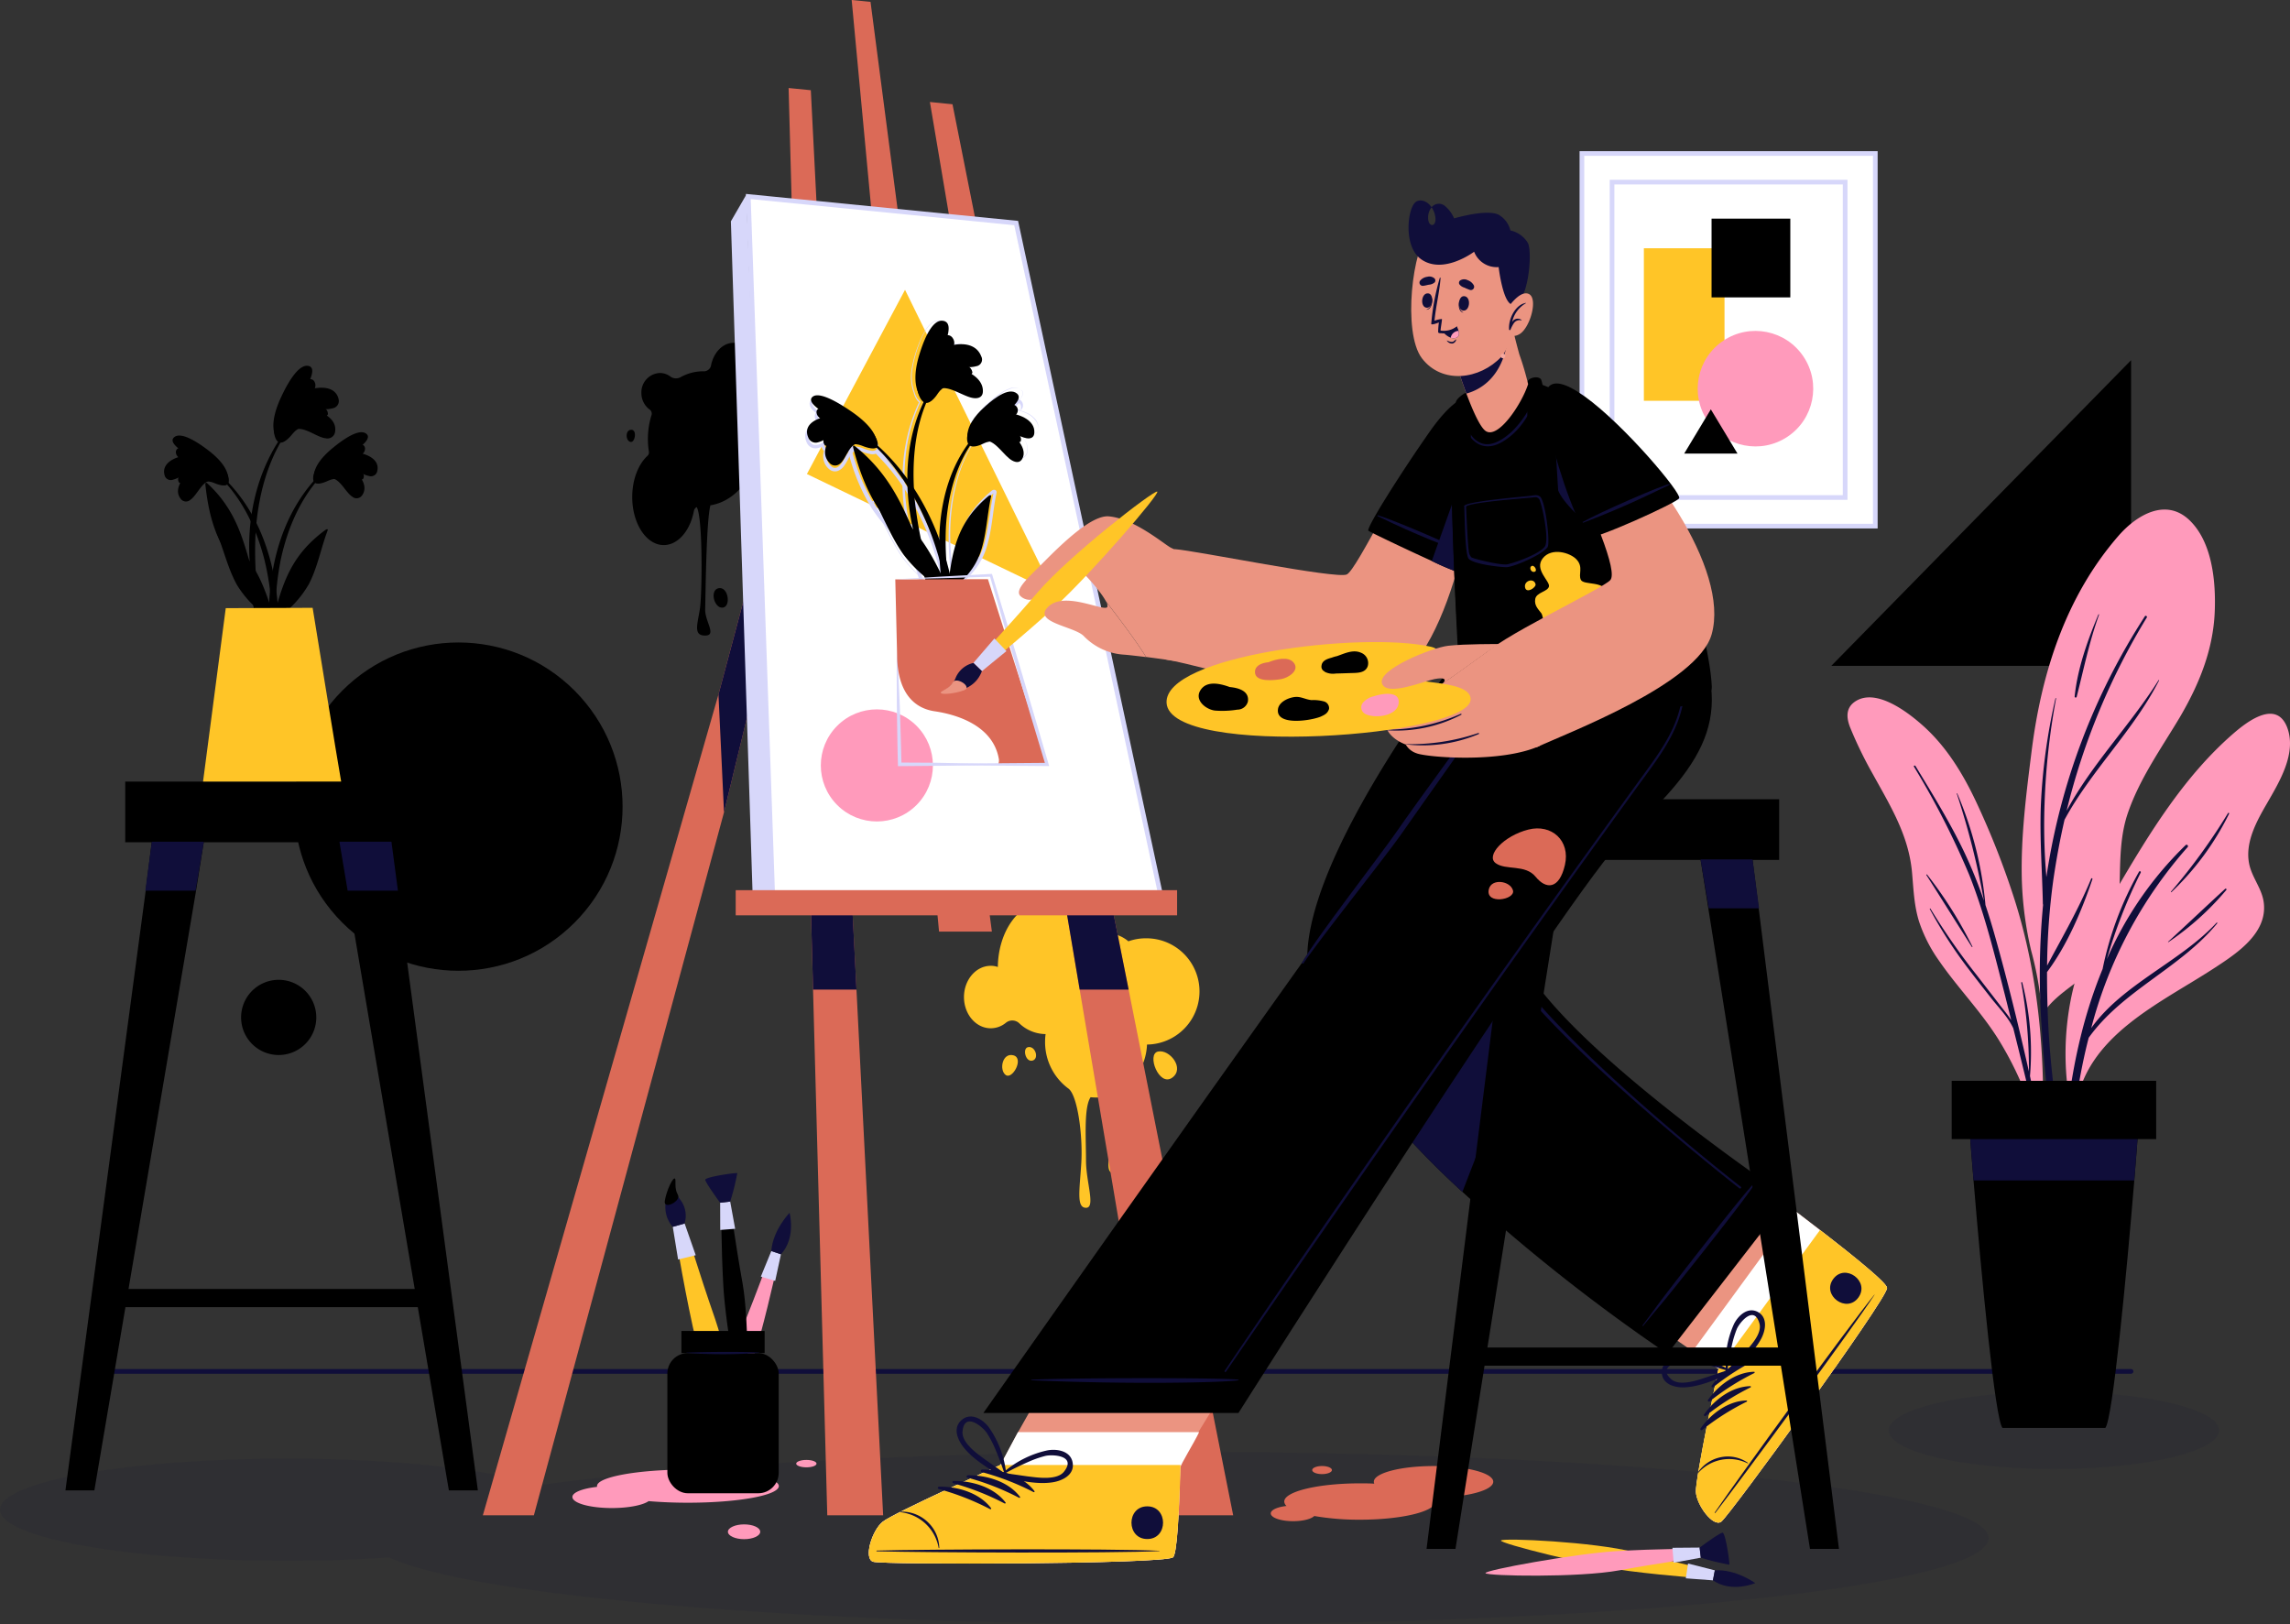 <svg id="art-illustration" xmlns="http://www.w3.org/2000/svg" width="490.848" height="348.186" viewBox="0 0 490.848 348.186">
  <rect x="0" y="0" width="490.848" height="348.186" fill="#333333" stroke="none"/>
  <g id="OBJECTS" transform="translate(0)">
    <path id="Path_9523" data-name="Path 9523" d="M559.581,162.951H495.32L559.581,97.43Z" transform="translate(-102.796 -20.22)"/>
    <path id="Path_9524" data-name="Path 9524" d="M133.06,305.887a8.059,8.059,0,1,1,2.361,5.707A8.067,8.067,0,0,1,133.06,305.887Z" transform="translate(-81.383 -87.809)"/>
    <circle id="Ellipse_43" data-name="Ellipse 43" cx="35.185" cy="35.185" r="35.185" transform="translate(48.503 172.902) rotate(-45)"/>
    <rect id="Rectangle_721" data-name="Rectangle 721" width="62.89" height="79.873" transform="translate(339.072 32.903)" fill="#fff" stroke="#d7d7fa" stroke-width="1"/>
    <rect id="Rectangle_722" data-name="Rectangle 722" width="49.965" height="67.605" transform="translate(345.531 39.037)" fill="#fff" stroke="#d7d7fa" stroke-width="1"/>
    <rect id="Rectangle_723" data-name="Rectangle 723" width="17.284" height="32.697" transform="translate(352.354 53.214)" fill="#ffc527"/>
    <circle id="Ellipse_44" data-name="Ellipse 44" cx="12.378" cy="12.378" r="12.378" transform="matrix(0.832, -0.555, 0.555, 0.832, 359.105, 79.885)" fill="#ff9abb"/>
    <path id="Path_9525" data-name="Path 9525" d="M466.959,120.2H455.54l5.706-9.478Z" transform="translate(-94.54 -22.978)"/>
    <rect id="Rectangle_724" data-name="Rectangle 724" width="16.88" height="16.88" transform="translate(366.864 46.866)"/>
    <path id="Path_9526" data-name="Path 9526" d="M265.913,146.057c0,7.322-4.477,13.377-10.3,14.312-.919,3.439-1.038,19.669-1.125,22.268s2.568,5.65,0,5.65-1.672-2.306-1.141-5.65c.5-3.122.674-19.637-.674-21.888a1.2,1.2,0,0,0-.594.792c-.792,4.256-3.408,7.354-6.474,7.354-3.733,0-6.752-4.612-6.752-10.3,0-3.717,1.292-6.974,3.217-8.788a1.014,1.014,0,0,0,.365-.9,17.433,17.433,0,0,1-.222-2.829,16.975,16.975,0,0,1,.792-5.1,1.078,1.078,0,0,0-.468-1.173,4.366,4.366,0,0,1-1.72-3.519,4.137,4.137,0,0,1,3.962-4.279,3.741,3.741,0,0,1,2.29.792,2.06,2.06,0,0,0,2.124.119,9.954,9.954,0,0,1,4.866-1.276h0a1.585,1.585,0,0,0,1.648-1.078c.515-2.877,2.5-5.024,4.874-5.024,2.758,0,4.993,2.9,4.993,6.474a8.814,8.814,0,0,1-.055.927,4.921,4.921,0,0,1,4.6,5.056,5.016,5.016,0,0,1-3.376,4.826,1.228,1.228,0,0,0-.983,1.2,19.426,19.426,0,0,1,.151,2.029Z" transform="translate(-103.338 -52.055)"/>
    <path id="Path_9527" data-name="Path 9527" d="M238.124,149.074c-1.046.222-1.054,2.251,0,2.576S239.709,148.749,238.124,149.074Z" transform="translate(-103.024 -56.934)"/>
    <path id="Path_9528" data-name="Path 9528" d="M261.9,191.911c-1.918.42-.927,4.359.919,4.16S264.022,191.443,261.9,191.911Z" transform="translate(-107.906 -65.822)"/>
    <path id="Path_9529" data-name="Path 9529" d="M339.65,322.442c-1.434-1.109-.681-4.826,1.68-4.2S341.076,323.583,339.65,322.442Z" transform="translate(-124.107 -92.032)" fill="#ffc527"/>
    <path id="Path_9530" data-name="Path 9530" d="M380.811,317.228c2.488-.539,5.825,3.629,3.019,5.619S378.307,317.758,380.811,317.228Z" transform="translate(-132.595 -91.827)" fill="#ffc527"/>
    <path id="Path_9531" data-name="Path 9531" d="M367.815,307.314a12.355,12.355,0,0,1-4.5,9.1h.071a4.76,4.76,0,0,0-.444.285l-.166.119c-1.585,1.212-1.878,3.17-1.585,8.384.349,5.825,1.514,9.66-.586,9.66s-.436-4.517-.436-9.224-.214-4.977-1.585-7.093a9.362,9.362,0,0,1-1.712.151,11.152,11.152,0,0,1-1.149-.063.274.274,0,0,1-.04.063c-1.419,2.227-.943,8.8-.943,13.472s2.116,10.167,0,10.167-1.355-3.843-1.006-9.676c.333-5.65-.753-14.264-2.718-15.849l-.174-.127a12.355,12.355,0,0,1-4.874-10,10.857,10.857,0,0,1,.111-1.585h-.111a8.257,8.257,0,0,1-5.547-2.322,2.164,2.164,0,0,0-2.837-.111,5.135,5.135,0,0,1-3.265,1.189c-3.17,0-5.737-3-5.737-6.688s2.568-6.7,5.737-6.7a4.444,4.444,0,0,1,1.522.254c.087-7.719,4.6-13.939,10.159-13.939,3.962,0,7.441,3.17,9.105,7.861a7.259,7.259,0,0,1,3.962-1.181,7.394,7.394,0,0,1,4.755,1.751,11.238,11.238,0,0,1,3.962-.642,11.388,11.388,0,0,1,0,22.775Z" transform="translate(-121.96 -83.442)" fill="#ffc527"/>
    <path id="Path_9532" data-name="Path 9532" d="M346.7,318.928c-1.49.4-2.2-2.591-.991-2.877C347.31,315.679,348.189,318.524,346.7,318.928Z" transform="translate(-125.388 -91.585)" fill="#ffc527"/>
    <path id="Path_9533" data-name="Path 9533" d="M374.719,339.758c-1.49.4-2.2-2.591-1-2.877C375.329,336.517,376.193,339.346,374.719,339.758Z" transform="translate(-131.202 -95.909)" fill="#ffc527"/>
    <ellipse id="Ellipse_45" data-name="Ellipse 45" cx="35.392" cy="8.281" rx="35.392" ry="8.281" transform="translate(404.855 298.316)" fill="#100e3a" opacity="0.1"/>
    <path id="Path_9534" data-name="Path 9534" d="M320.488,425.53c-55.79,0-105.4,2.8-137.184,7.132-10.445-3.392-30.692-5.69-53.967-5.69-33.957,0-61.487,4.9-61.487,10.944s27.53,10.968,61.487,10.968c7.727,0,15.112-.254,21.928-.721,17.68,8.21,86.727,14.336,169.223,14.336,95.888,0,173.605-8.273,173.605-18.48S416.369,425.53,320.488,425.53Z" transform="translate(-67.85 -114.313)" fill="#100e3a" opacity="0.1"/>
    <path id="Path_9535" data-name="Path 9535" d="M247.395,437.233c-3,0-5.84-.127-8.384-.341-1.236.864-4.3,1.482-7.885,1.482-4.676,0-8.456-1.046-8.456-2.377,0-.975,2.179-1.815,5.278-2.163a.619.619,0,0,1,0-.174c0-1.949,8.717-3.534,19.479-3.534,1.03,0,2.029,0,3,.048a14.8,14.8,0,0,1,5.016-.753c3.392,0,6.165.792,6.467,1.87,3.114.634,5.008,1.474,5.008,2.377C266.89,435.648,258.157,437.233,247.395,437.233Z" transform="translate(-99.98 -115.119)" fill="#ff9abb"/>
    <path id="Path_9536" data-name="Path 9536" d="M271.656,446.725c0,.888-1.585,1.585-3.455,1.585s-3.471-.713-3.471-1.585,1.585-1.585,3.471-1.585S271.656,445.822,271.656,446.725Z" transform="translate(-108.709 -118.383)" fill="#ff9abb"/>
    <path id="Path_9537" data-name="Path 9537" d="M287.559,428.5c0,.452-.975.792-2.179.792s-2.179-.372-2.179-.792.975-.792,2.179-.792S287.559,428.051,287.559,428.5Z" transform="translate(-112.543 -114.765)" fill="#ff9abb"/>
    <path id="Path_9538" data-name="Path 9538" d="M459.251,432.72c0,1.87-5.73,3.384-12.8,3.384a1.276,1.276,0,0,1,.4.856c0,2.156-7.251,3.9-16.2,3.9a56.266,56.266,0,0,1-9.763-.792c-.666.65-2.441,1.109-4.525,1.109-2.647,0-4.8-.737-4.8-1.672,0-.737,1.426-1.379,3.384-1.585a1.307,1.307,0,0,1-.491-.951c0-2.156,7.259-3.9,16.2-3.9,1.062,0,2.092,0,3.1.071a.84.84,0,0,1-.1-.412c0-1.862,5.737-3.368,12.806-3.368S459.251,430.858,459.251,432.72Z" transform="translate(-139.182 -115.108)" fill="#db6a57"/>
    <path id="Path_9539" data-name="Path 9539" d="M422.77,430.214c0-.475.943-.864,2.108-.864s2.124.388,2.124.864-.951.872-2.124.872S422.77,430.7,422.77,430.214Z" transform="translate(-141.508 -115.106)" fill="#db6a57"/>
    <line id="Line_13" data-name="Line 13" x2="437.853" transform="translate(18.932 293.965)" fill="none" stroke="#100e3a" stroke-linecap="round" stroke-linejoin="round" stroke-width="1"/>
    <path id="Path_9540" data-name="Path 9540" d="M233.563,329.757H221.589l-3.051-112.689-.475-17.617L213.3,23.81l4.763.468,8.884,175.175.9,17.617Z" transform="translate(-44.267 -4.941)" fill="#db6a57"/>
    <path id="Path_9541" data-name="Path 9541" d="M229.1,263.067h-9.311l-.475-17.617h8.884Z" transform="translate(-45.514 -50.939)" fill="#100e3a"/>
    <path id="Path_9542" data-name="Path 9542" d="M316.526,330.542H302.642L283.623,217.853l-2.972-17.617L251.52,27.59l4.842.483L290.6,200.237l3.511,17.617Z" transform="translate(-52.199 -5.726)" fill="#db6a57"/>
    <path id="Path_9543" data-name="Path 9543" d="M301.744,263.067H291.252L288.28,245.45h9.953Z" transform="translate(-59.828 -50.939)" fill="#100e3a"/>
    <path id="Path_9544" data-name="Path 9544" d="M260.41,199.686H249.086L230.36,0,234.4.4Z" transform="translate(-47.808)" fill="#db6a57"/>
    <path id="Path_9545" data-name="Path 9545" d="M197.4,110.86V134.8L182.293,197.12l-40.757,150.7H130.6L181.1,171.88Z" transform="translate(-27.104 -23.007)" fill="#db6a57"/>
    <path id="Path_9546" data-name="Path 9546" d="M210.631,110.86V134.8L195.519,197.12l-1.189-25.24Z" transform="translate(-40.33 -23.007)" fill="#100e3a"/>
    <path id="Path_9547" data-name="Path 9547" d="M207.607,202.348h83.058L259.814,58.84,202.4,53.15Z" transform="translate(-42.005 -11.03)" fill="#fff" stroke="#d7d7fa" stroke-width="1"/>
    <path id="Path_9548" data-name="Path 9548" d="M201,52.65l-3.312,5.722,4.644,143.872h4.3Z" transform="translate(-41.027 -10.927)" fill="#d7d7fa"/>
    <rect id="Rectangle_725" data-name="Rectangle 725" width="94.612" height="5.397" transform="translate(157.693 190.81)" fill="#db6a57"/>
    <circle id="Ellipse_46" data-name="Ellipse 46" cx="12.014" cy="12.014" r="12.014" transform="translate(170.961 164.07) rotate(-45)" fill="#ff9abb"/>
    <path id="Path_9549" data-name="Path 9549" d="M218.25,117.879,239.282,78.39l31.889,64.943Z" transform="translate(-45.294 -16.269)" fill="#ffc527"/>
    <path id="Path_9550" data-name="Path 9550" d="M318.623,193.761a.222.222,0,0,1-.222.238.412.412,0,0,1-.325-.135.642.642,0,0,1-.111-.341l-.071-.349-.261-1.426-.531-2.837-1.062-5.682h0l-.261-.46h0a29.4,29.4,0,0,1-9.4-8.226c-2.369-3.471-3.962-7.394-6.015-11.039l-.2-.341a1.093,1.093,0,0,1-.182-.428.246.246,0,0,1,.127-.2.429.429,0,0,1,.158,0,.793.793,0,0,1,.23.055,1.813,1.813,0,0,1,.372.19l1.331.848,1.3.9,1.26.951a31.237,31.237,0,0,1,4.533,4.39,48.579,48.579,0,0,1,6.514,10.785l-.523.182a80.776,80.776,0,0,0-2.148-7.877,58.338,58.338,0,0,0-3.114-7.528,48.379,48.379,0,0,0-9.4-13.187h.515a2.013,2.013,0,0,1-1.426.254,6.618,6.618,0,0,1-1.228-.285c-.38-.119-.793-.285-1.117-.4a4.835,4.835,0,0,0-1.07-.214h.206a5.286,5.286,0,0,0-1.7,2.084c-.246.428-.491.864-.792,1.292a3.011,3.011,0,0,1-1.26,1.078,1.831,1.831,0,0,1-1.759-.166,3.439,3.439,0,0,1-1.086-1.236,3.788,3.788,0,0,1-.127-3.17l.269.475a.951.951,0,0,1-.523-.269.847.847,0,0,1-.159-.23,1.68,1.68,0,0,1-.206-1.149l.523.38a4.922,4.922,0,0,1-1.157.468,2.259,2.259,0,0,1-1.355,0,2,2,0,0,1-1.07-.88,3.724,3.724,0,0,1-.428-1.228,2.789,2.789,0,0,1,.84-2.417,5.547,5.547,0,0,1,2.132-1.252l-.1.578a2.25,2.25,0,0,1-.792-1.141,1.514,1.514,0,0,1,0-.792,1.133,1.133,0,0,1,.507-.65v.539a8.4,8.4,0,0,1-.991-.864,2.148,2.148,0,0,1-.682-1.276,1.078,1.078,0,0,1,.3-.792,2.021,2.021,0,0,1,.658-.4,3.083,3.083,0,0,1,1.395,0,15.311,15.311,0,0,1,4.668,2.116,33.49,33.49,0,0,1,4.129,2.956,11.1,11.1,0,0,1,3.17,4.01h0a4.8,4.8,0,0,1,.4.927,2.5,2.5,0,0,1,.111,1.038l-.063-.166a47.285,47.285,0,0,1,7.552,8.979,55.875,55.875,0,0,1,5.294,10.461A71.06,71.06,0,0,1,318.623,193.761Zm0,0a70.83,70.83,0,0,0-4.588-22.878,50.274,50.274,0,0,0-12.988-19.2l-.071-.063v-.1a3.051,3.051,0,0,0-.475-1.712h0a10.563,10.563,0,0,0-3.075-3.812,32.047,32.047,0,0,0-4.1-2.853,14.8,14.8,0,0,0-4.493-1.989,2.48,2.48,0,0,0-1.109,0c-.3.119-.579.357-.539.6a1.68,1.68,0,0,0,.531.872,6.794,6.794,0,0,0,.919.792l.38.277-.4.262a.452.452,0,0,0-.214.277.857.857,0,0,0,0,.42,1.7,1.7,0,0,0,.579.792l.46.372-.571.206A4.755,4.755,0,0,0,287,147.117a2.06,2.06,0,0,0-.634,1.831,1.831,1.831,0,0,0,1.03,1.545,2.7,2.7,0,0,0,1.949-.42l.666-.349-.143.729a.951.951,0,0,0,.063.531l.063.135c0,.055.055.1.055.079a.19.19,0,0,0,.135.055l.428.079-.151.4a3.035,3.035,0,0,0,.1,2.56,2.931,2.931,0,0,0,.84.967,1.1,1.1,0,0,0,1.062.1c.737-.309,1.2-1.228,1.688-2.06a5.769,5.769,0,0,1,2.013-2.377l.1-.055h.119a5.325,5.325,0,0,1,1.244.246c.42.143.737.285,1.109.4a6.221,6.221,0,0,0,1.078.254,1.4,1.4,0,0,0,.864-.1l.277-.2.23.23a49.251,49.251,0,0,1,9.51,13.472A58.087,58.087,0,0,1,313.8,172.8a81.018,81.018,0,0,1,2.068,7.964l.523,2.472-1.054-2.3a48.492,48.492,0,0,0-6.34-10.762,30.582,30.582,0,0,0-4.438-4.39l-1.2-1.006-1.268-.911-1.315-.856a1.261,1.261,0,0,0-.317-.174.715.715,0,0,0-.151-.04s-.04,0,0,0h0a1.306,1.306,0,0,0,.143.285l.19.349c2.013,3.685,3.519,7.631,5.888,11.095a29.621,29.621,0,0,0,9.335,8.25h0l.261.468h0l1.03,5.682.515,2.845.254,1.419.063.357a.642.642,0,0,0,.111.341.412.412,0,0,0,.325.135.238.238,0,0,0,.2-.262Z" transform="translate(-113.05 -55.159)" fill="#d7d7fa"/>
    <path id="Path_9551" data-name="Path 9551" d="M325.209,134.667a1.53,1.53,0,0,1-.42,1.117,1.672,1.672,0,0,1-1.149.372,6.189,6.189,0,0,1-2.377-.626c-.753-.317-1.49-.674-2.251-.975a5.936,5.936,0,0,0-2.377-.531h0a4.383,4.383,0,0,0-.872.84c-.23.333-.452.674-.705,1a5.935,5.935,0,0,1-.856.872,1.91,1.91,0,0,1-1.133.468h0a35.415,35.415,0,0,0-2.377,9.676,51.81,51.81,0,0,0-.1,9.977,84.9,84.9,0,0,0,4.232,19.479c1.054,3.17,2.274,6.268,3.408,9.407.571,1.585,1.117,3.17,1.585,4.755a.721.721,0,0,1,0,.5.618.618,0,0,1-.436.349.792.792,0,0,1-.84-.365c-.23-.436-.372-.792-.555-1.165-.349-.792-.689-1.529-1.014-2.3-1.315-3.075-2.465-6.221-3.519-9.391-.531-1.585-1.046-3.17-1.529-4.755l-1.395-4.826.119.19a37.833,37.833,0,0,1-8.4-9,42.072,42.072,0,0,1-4.818-11.34l-.341-1.553a.864.864,0,0,1,0-.626.5.5,0,0,1,.261-.246.571.571,0,0,1,.293,0,.927.927,0,0,1,.317.135c.254.19.412.341.618.515a28.71,28.71,0,0,1,2.29,2.084,34.3,34.3,0,0,1,3.962,4.755,43.705,43.705,0,0,1,3.17,5.31c.919,1.839,1.735,3.717,2.56,5.547l-.563.174a55.018,55.018,0,0,1-1.03-6.95,48.61,48.61,0,0,1,0-7.045,39.575,39.575,0,0,1,1.1-6.942,36.8,36.8,0,0,1,2.377-6.617l.048.174a2.948,2.948,0,0,1-.792-.991,5.051,5.051,0,0,1-.444-1.165h0a9.993,9.993,0,0,1-.388-5.325,26.733,26.733,0,0,1,1.482-5.143,19.343,19.343,0,0,1,1.125-2.433,6.8,6.8,0,0,1,1.672-2.092,2.235,2.235,0,0,1,1.268-.46,1.442,1.442,0,0,1,1.22.507,2.084,2.084,0,0,1,.333,1.308,6.776,6.776,0,0,1-.214,1.323l-.04-.055a1.22,1.22,0,0,1,.7.206,1.585,1.585,0,0,1,.5.523,1.886,1.886,0,0,1,.23,1.4l-.04-.048a7.418,7.418,0,0,1,2.774,0,4.1,4.1,0,0,1,2.377,1.355,4.153,4.153,0,0,1,.682,1.212,1.53,1.53,0,0,1-.048,1.363,1.791,1.791,0,0,1-1.149.737,5.429,5.429,0,0,1-1.379.166h0a1.894,1.894,0,0,1,.515.682,1.587,1.587,0,0,1,.119.42.476.476,0,0,1-.166.388h0a6.245,6.245,0,0,1,1.712,1.545A3.527,3.527,0,0,1,325.209,134.667Zm0,0a3.519,3.519,0,0,0-.705-2.156,6.063,6.063,0,0,0-1.712-1.529h0a.475.475,0,0,0,.158-.38,1.474,1.474,0,0,0-.119-.4,1.815,1.815,0,0,0-.507-.682h.04a5.706,5.706,0,0,0,1.371-.174,1.744,1.744,0,0,0,1.125-.729,1.521,1.521,0,0,0,0-1.323,4.177,4.177,0,0,0-.682-1.2,4.049,4.049,0,0,0-2.377-1.323,7.5,7.5,0,0,0-2.758,0H319v-.048a1.823,1.823,0,0,0-.23-1.347,1.315,1.315,0,0,0-1.125-.682h-.032v-.063a6.6,6.6,0,0,0,.2-1.308,1.989,1.989,0,0,0-.317-1.236,1.316,1.316,0,0,0-1.141-.46,2,2,0,0,0-1.2.444,6.728,6.728,0,0,0-1.625,2.052,17.48,17.48,0,0,0-1.094,2.425,26.322,26.322,0,0,0-1.419,5.127,9.787,9.787,0,0,0,.428,5.191h0a4.967,4.967,0,0,0,.436,1.109,2.647,2.647,0,0,0,.729.88l.1.071-.048.111a36.591,36.591,0,0,0-2.282,6.585,39.562,39.562,0,0,0-1.014,6.887,46.449,46.449,0,0,0,.119,6.966,52.962,52.962,0,0,0,1.094,6.9l.626,2.821-1.2-2.655a60.535,60.535,0,0,0-5.73-10.73,33.527,33.527,0,0,0-3.915-4.62c-.721-.705-1.466-1.395-2.251-2.029-.182-.151-.4-.349-.555-.46h0c.055,0,.206-.04.23-.127s0,0,.04.119l.4,1.466a41.826,41.826,0,0,0,4.755,11.095,36.922,36.922,0,0,0,8.2,8.86l.087.079v.119a166.188,166.188,0,0,0,6.348,18.94c.317.792.642,1.529.983,2.29l.5,1.1a.246.246,0,0,0,.23.119c.048,0,.048,0,0-.127-.475-1.585-1-3.17-1.545-4.755-1.1-3.17-2.29-6.268-3.312-9.454a85.326,85.326,0,0,1-3.986-19.582,54.836,54.836,0,0,1,.182-10.009,35.549,35.549,0,0,1,2.441-9.684h0a1.823,1.823,0,0,0,1.094-.452,5.548,5.548,0,0,0,.856-.864c.254-.309.475-.65.713-.991a4.209,4.209,0,0,1,.88-.84h0a5.92,5.92,0,0,1,2.377.539c.792.3,1.5.666,2.251.991a6.34,6.34,0,0,0,2.377.634,1.656,1.656,0,0,0,1.141-.372A1.505,1.505,0,0,0,325.209,134.667Z" transform="translate(-115.412 -50.8)" fill="#d7d7fa"/>
    <path id="Path_9552" data-name="Path 9552" d="M343.306,146.511a1.315,1.315,0,0,1-.349.856,1.276,1.276,0,0,1-.864.317,4.977,4.977,0,0,1-1.815-.452h0a1.363,1.363,0,0,1,.174.7,1.29,1.29,0,0,1-.063.357.468.468,0,0,1-.3.206h0a3.716,3.716,0,0,1,.864,2.948,1.743,1.743,0,0,1-.9,1.26,1.886,1.886,0,0,1-1.537-.238,12.1,12.1,0,0,1-2.338-2.116,7.805,7.805,0,0,0-2.441-1.942h0a3.876,3.876,0,0,0-1.07.277c-.333.151-.674.333-1.022.468a5.129,5.129,0,0,1-1.086.3,1.838,1.838,0,0,1-1.125-.143h.071a29.012,29.012,0,0,0-3.17,6.791,39.332,39.332,0,0,0-1.585,7.338,46.442,46.442,0,0,0-.325,7.5,73.884,73.884,0,0,0,.682,7.481h-.476a35.743,35.743,0,0,1,2.536-10.881,19.329,19.329,0,0,1,3.011-4.755c.309-.349.618-.705.943-1.046l1.006-.991,1.054-.927a1.276,1.276,0,0,1,.42-.246.658.658,0,0,1,.365,0,.483.483,0,0,1,.365.42,1.514,1.514,0,0,1-.055.452l-.071.341c-.713,3.606-.864,7.362-1.981,10.991A15.056,15.056,0,0,1,329.6,176.8a25.668,25.668,0,0,1-4.026,3.962l.135-.214-.1.475v-.143l1.109,6.879.555,3.439v.254a.578.578,0,0,1-.206.475.689.689,0,0,1-.856,0,.856.856,0,0,1-.238-.357l-.056-.214-.127-.42-.491-1.68a71.668,71.668,0,0,1-2.5-13.741,49.539,49.539,0,0,1,.705-13.939,32.832,32.832,0,0,1,5.452-12.775v.111a3.17,3.17,0,0,1-.143-1.942h0a8,8,0,0,1,2.282-4.6,23.481,23.481,0,0,1,3.891-3.416,8.844,8.844,0,0,1,2.314-1.173,2.274,2.274,0,0,1,2.433.491,1.141,1.141,0,0,1,0,1.252,4.353,4.353,0,0,1-.792,1.046,16.644,16.644,0,0,1-1.973,1.68h0a9.51,9.51,0,0,1,4.05,1.038,4.667,4.667,0,0,1,1.585,1.331,2.9,2.9,0,0,1,.705,1.894Zm0,0a2.948,2.948,0,0,0-.578-1.973,4.835,4.835,0,0,0-1.585-1.316,9.375,9.375,0,0,0-4.034-1.014h-.016a17.293,17.293,0,0,0,1.957-1.688,4.143,4.143,0,0,0,.753-1.03,1.094,1.094,0,0,0,0-1.189,2.219,2.219,0,0,0-2.377-.452,8.536,8.536,0,0,0-2.282,1.173,23.967,23.967,0,0,0-3.859,3.416,7.925,7.925,0,0,0-2.187,4.533h0a2.924,2.924,0,0,0,.143,1.807v.1a32.6,32.6,0,0,0-5.246,12.735,49.2,49.2,0,0,0-.523,13.813,75.974,75.974,0,0,0,2.615,13.607l.491,1.656.127.42.063.206h-.048a.206.206,0,0,0-.04.1v-.174l-.571-3.439-1.149-6.879v-.135l.1-.468v-.135l.1-.087c2.829-2.306,5.4-5.1,6.419-8.614s1.268-7.227,2.013-10.9l.119-.579s.087.174.159.174h0a.587.587,0,0,0-.182.111l-1.038.9-1.022.959c-.317.333-.61.674-.927,1.014a20.074,20.074,0,0,0-2.964,4.58,34.391,34.391,0,0,0-2.615,10.682l-.238,1.926-.238-1.918c-.3-2.5-.531-5.016-.586-7.536a47.081,47.081,0,0,1,.42-7.544,39.626,39.626,0,0,1,1.7-7.354,29.988,29.988,0,0,1,3.257-6.8v-.04h.048a1.775,1.775,0,0,0,1.054.135,5.634,5.634,0,0,0,1.094-.285c.349-.135.674-.3,1.014-.46a4.105,4.105,0,0,1,1.094-.277h0a7.814,7.814,0,0,1,2.465,1.965,11.99,11.99,0,0,0,2.314,2.124,1.807,1.807,0,0,0,1.49.238,1.7,1.7,0,0,0,.872-1.22,3.7,3.7,0,0,0-.84-2.924h0a.452.452,0,0,0,.285-.19,1.289,1.289,0,0,0,.063-.349,1.411,1.411,0,0,0-.166-.689h0a5.024,5.024,0,0,0,1.815.46,1.244,1.244,0,0,0,.856-.317A1.284,1.284,0,0,0,343.306,146.511Z" transform="translate(-120.718 -54.561)" fill="#d7d7fa"/>
    <path id="Path_9553" data-name="Path 9553" d="M342.927,143.189c-.792,0-1.585-.04-2.322,0l-.975.048.792-.674c.642-.571,1.308-1.086,1.918-1.64l.2-.182.2.1a1.387,1.387,0,0,1,.571.5,1.284,1.284,0,0,1,.214.7,1.268,1.268,0,0,1-.594,1.149Zm0,0a1.4,1.4,0,0,0,.111-1.07.959.959,0,0,0-.61-.634l.4-.071a9.455,9.455,0,0,1-2,1.7l-.206-.626a5.548,5.548,0,0,1,2.306.7Z" transform="translate(-124.254 -55.209)" fill="#d7d7fa"/>
    <path id="Path_9554" data-name="Path 9554" d="M329.63,150.353c-9.9,11.427-9.129,29.1-4.279,44.584.119.349.65.254.594-.079-.547-3.519-1.189-7.013-1.72-10.492l.111-.475c2.7-2.211,5.119-4.715,6.34-8.139,1.355-3.836,1.458-8.154,2.33-12.164.079-.38-.317-.269-.555-.071-6.284,5.238-7.679,10.873-8.551,18.4a61.947,61.947,0,0,1-.578-11.729c.428-7.132,2.377-14.264,6.68-19.526C330.153,150.464,329.8,150.155,329.63,150.353Z" transform="translate(-120.57 -57.191)"/>
    <path id="Path_9555" data-name="Path 9555" d="M333.615,149.281c2.021.071,3.772,3.281,5.484,4.216.9.5,1.7.468,2.163-.349,1.212-2.163-1.323-4.834-3.558-6.34,1.522.586,2.869,1.585,4.454,1.91.959.174,1.632-.174,1.7-1.117.23-2.956-3.677-4.263-6.229-4.327,1.1-.856,4.271-3.17,2.219-4.327s-5.7,2.179-6.879,3.273c-1.735,1.585-3.732,4.018-3.431,6.538C329.9,151.714,332.165,149.9,333.615,149.281Z" transform="translate(-122.154 -54.787)"/>
    <path id="Path_9556" data-name="Path 9556" d="M333.1,150.492c2.377-1.165,7.576.515,7.845-.46.539-1.973-3.606-3.336-5.777-3.6,1.878-.531,5.5-1.371,5.1-3.265-.5-2.306-5.809-.325-8.313,1.854-3.17,2.75-2.726,5.4-2.052,5.928C330.821,151.681,332.7,150.683,333.1,150.492Z" transform="translate(-122.133 -55.5)"/>
    <path id="Path_9557" data-name="Path 9557" d="M302.34,150.924c13.789,10.968,19.138,28.529,19.669,44.117,0,.357-.547.277-.61-.048-.682-3.526-1.244-7.013-1.926-10.492l-.269-.468a29.22,29.22,0,0,1-9.1-7.845c-2.679-3.756-4.271-8.051-6.522-11.99-.206-.38.222-.285.523-.1,8.059,4.961,11.388,10.508,14.859,17.949a69.172,69.172,0,0,0-3.495-11.665c-2.9-7.085-7.275-14.042-13.393-19.146A.206.206,0,1,1,302.34,150.924Z" transform="translate(-116.443 -57.31)"/>
    <path id="Path_9558" data-name="Path 9558" d="M297.121,150.025c-1.981.143-2.615,3.4-3.962,4.4a1.585,1.585,0,0,1-2.266-.269c-1.957-2.1-.357-4.85,1.347-6.419-1.308.642-2.29,1.72-3.764,2.076a1.688,1.688,0,0,1-2.084-1.054c-1.244-2.924,2.179-4.374,4.691-4.533-1.387-.792-5.341-3-3.7-4.216s6.419,1.949,7.972,3c2.282,1.529,5.1,3.843,5.666,6.34C301.678,152.291,298.777,150.587,297.121,150.025Z" transform="translate(-113.15 -55)"/>
    <path id="Path_9559" data-name="Path 9559" d="M298.328,151.2c-2.774-1.07-7.346.792-7.925-.158-1.228-1.942,2.425-3.447,4.493-3.8-2.052-.452-5.943-1.157-6.189-3.043-.309-2.314,5.658-.547,8.9,1.522,4.081,2.607,4.573,5.262,4.081,5.809C301,152.295,298.787,151.375,298.328,151.2Z" transform="translate(-113.683 -55.701)"/>
    <path id="Path_9560" data-name="Path 9560" d="M313.563,176.746A133.4,133.4,0,0,0,320,194.094c.246.515.983.38.792-.166-1.585-5.349-3.875-10.6-5.5-15.936a85.2,85.2,0,0,1-3.455-16.364c-.88-9.01.079-18.591,4.874-25.644.1-.166-.206-.4-.317-.246-9.652,13.718-5.175,30.542-4.937,32.055-2.544-5.682-5.262-12.2-12.458-17.981-.317-.246-.507-.127-.4.293,2.758,10.54,6.53,16.04,13.512,21.674C312.573,173.45,313.04,175.106,313.563,176.746Z" transform="translate(-115.732 -54.16)"/>
    <path id="Path_9561" data-name="Path 9561" d="M320.585,134.211c1.973-.935,5.31,1.759,7.433,1.942,1.125.1,1.878-.341,1.894-1.474.055-3.027-3.764-4.755-6.673-5.27,1.767-.111,3.59.365,5.262-.1a1.442,1.442,0,0,0,1.054-2.116c-1.3-3.4-5.722-2.9-8.2-1.688.61-1.506,2.457-5.7-.1-5.943s-4.351,5.3-4.921,7.132c-.832,2.671-1.506,6.34.079,9.018C318.263,138.8,319.515,135.629,320.585,134.211Z" transform="translate(-119.235 -50.812)"/>
    <path id="Path_9562" data-name="Path 9562" d="M320.439,135.83c1.688-2.5,7.536-3.241,7.3-4.462-.5-2.48-5.183-1.9-7.394-1.1,1.522-1.537,4.565-4.3,3.17-6.205-1.664-2.322-5.737,2.56-7.021,6.253-1.585,4.652.166,7.386,1.086,7.639C318.87,138.3,320.162,136.242,320.439,135.83Z" transform="translate(-119.319 -51.623)"/>
    <path id="Path_9563" data-name="Path 9563" d="M310.436,208.12c.277,4.153.444,8.3.618,12.45l.19,6.229c.055,2.076.143,4.153.166,6.229l-.388-.38c3.542.04,7.085,0,10.627.1s7.085.135,10.627.285c-3.542.151-7.085.23-10.627.285s-7.085.063-10.627.1h-.372v-.38c-.079-2.076-.087-4.153-.135-6.229l-.1-6.229C310.381,216.433,310.357,212.28,310.436,208.12Z" transform="translate(-118.184 -69.193)" fill="#d7d7fa"/>
    <path id="Path_9564" data-name="Path 9564" d="M332.056,229.165a2.084,2.084,0,0,0,.135-1.236c-1.331-7.314-9.43-9.51-13.749-10.144s-7.8-3.851-8.036-11.435a1.521,1.521,0,0,1,0-.19l-.4-16.642,19.859-.048s11.475,36.192,12.679,39.7Z" transform="translate(-118.106 -65.322)" fill="#db6a57"/>
    <path id="Path_9565" data-name="Path 9565" d="M310,189.217l10.255-.618,10.254-.539h.222l.063.214c2.084,6.728,4.065,13.472,6.094,20.24s3.962,13.519,5.967,20.279l.127.444h-.46l-14.431-.119q-7.211-.071-14.431-.23,7.219-.143,14.431-.222l14.431-.119-.325.444c-2.013-6.752-4.073-13.472-6.039-20.255s-3.962-13.519-5.9-20.3l.285.206-10.3.325Z" transform="translate(-118.104 -65.03)" fill="#d7d7fa"/>
    <path id="Path_9566" data-name="Path 9566" d="M450.662,143.887c.483,7.085-4.438,46.058-17.434,56.265-10.682,8.4-41.914-2.282-50.211-3.55-3.019-.468-.65-21.46,1.736-23.7,4.755.357,34.678,6.482,36.889,5.428S433.815,156,441.311,145.836C445.741,139.829,450.322,138.894,450.662,143.887Z" transform="translate(-132.963 -55.194)" fill="#eb9481"/>
    <path id="Path_9567" data-name="Path 9567" d="M383.891,204.588c-.792-.238-7.853-1.284-13.195-1.973-2.148-3.566-7.251-10.175-8.6-11.935-1.157-2.2-4.9-6.268-5.1-6.118-.357.277-1.64,1.268-3.3,2.377-2.187,1.426-5.008,3-7.2,3.32a2.837,2.837,0,0,1-2.813-.792c-1.109-1.434,1.918-3.962,5.246-7.346,4.517-4.565,10.3-9.922,13.765-9.644,5.1.412,11.055,5.286,13,6.53s9.288,3.059,9.288,3.059C389.692,193.557,384.953,204.913,383.891,204.588Z" transform="translate(-125.048 -61.794)" fill="#eb9481"/>
    <path id="Path_9568" data-name="Path 9568" d="M331.43,202.407s6.863-7.291,13.63-15.144,24.709-21.737,25.533-21.484-14.312,17.767-21.864,24.662-15.643,13.385-15.643,13.385Z" transform="translate(-122.552 -60.405)" fill="#ffc527"/>
    <path id="Path_9569" data-name="Path 9569" d="M263.29,177.94l4.493-5.23,2.583,2.7-5.262,4.3Z" transform="translate(-54.642 -35.843)" fill="#d7d7fa"/>
    <path id="Path_9570" data-name="Path 9570" d="M329.378,212.13a5.4,5.4,0,0,0-3.8,3.17,5.243,5.243,0,0,1-2.924,2.988s6.57.911,8.543-4.414Z" transform="translate(-120.73 -70.025)" fill="#100e3a"/>
    <path id="Path_9571" data-name="Path 9571" d="M322.334,219.393c.182-.341,1.823-.792,2.552-2.108s4.271.975,2.441,1.68C325.234,219.758,322,220.027,322.334,219.393Z" transform="translate(-120.659 -71.012)" fill="#eb9481"/>
    <path id="Path_9572" data-name="Path 9572" d="M372.134,207.373c-1.831-.222-3.455-.412-4.565-.507a13.107,13.107,0,0,1-8.836-4.049c-2.14-2.068-11.095-2.9-7.513-6.284s12.141,1.292,12.624.071a1.512,1.512,0,0,0-.309-1.165C364.883,197.2,369.987,203.775,372.134,207.373Z" transform="translate(-126.486 -66.528)" fill="#eb9481"/>
    <path id="Path_9573" data-name="Path 9573" d="M462.933,148.516c-.317,12.6-3.756,29.551-4.707,29.583a56.687,56.687,0,0,1-6.673-2.782c-5.769-2.623-13.234-6.189-13.591-6.49-.579-.5,7.211-12.775,13.21-21.325,5.151-7.322,10.35-10.6,11.53-3.455A24.647,24.647,0,0,1,462.933,148.516Z" transform="translate(-144.655 -55.069)"/>
    <path id="Path_9574" data-name="Path 9574" d="M440.5,172.17c3.843,1.189,17.688,7.132,18.718,8.059,0,0,0,.135-.055.119-3.273-1.276-10.144-3.772-18.734-8C440.378,172.32,440.441,172.154,440.5,172.17Z" transform="translate(-145.169 -61.732)" fill="#100e3a"/>
    <path id="Path_9575" data-name="Path 9575" d="M466.5,149.56c-.317,12.6-3.756,29.551-4.707,29.583a56.685,56.685,0,0,1-6.673-2.782l11.15-31.271A24.647,24.647,0,0,1,466.5,149.56Z" transform="translate(-148.222 -56.112)" fill="#100e3a"/>
    <path id="Path_9576" data-name="Path 9576" d="M525.206,422.2c1.72-1.22,35.376-47.5,35.542-50.076.071-.975-6.387-6.268-14.367-12.442-1.72-1.339-3.511-2.7-5.333-4.081-11.824-8.963-24.566-18.187-24.566-18.187l-22.6,30.906,25.208,17.347,5.547,3.812s-4.961,23.481-4.842,26.326S523.494,423.464,525.206,422.2Z" transform="translate(-156.266 -96.025)" fill="#eb9481"/>
    <path id="Path_9577" data-name="Path 9577" d="M531.8,426.959c1.72-1.22,35.376-47.5,35.542-50.076.079-1.189-9.462-8.717-19.7-16.523L525.67,390.4l5.547,3.812s-4.961,23.481-4.842,26.326S530.092,428.227,531.8,426.959Z" transform="translate(-162.863 -100.788)" fill="#fff"/>
    <path id="Path_9578" data-name="Path 9578" d="M531.982,428.028c1.72-1.22,35.376-47.5,35.542-50.076.071-.975-6.387-6.268-14.367-12.442l-21.785,29.773s-4.961,23.481-4.842,26.326S530.27,429.3,531.982,428.028Z" transform="translate(-163.041 -101.857)" fill="#ffc527"/>
    <path id="Path_9579" data-name="Path 9579" d="M531.677,429.653c5.444-7.925,28.18-39.227,34.163-46.621.055-.063.1,0,.055,0-5.238,7.925-28.22,39.092-34.076,46.676C531.677,429.9,531.558,429.82,531.677,429.653Z" transform="translate(-164.1 -105.487)" fill="#100e3a"/>
    <path id="Path_9580" data-name="Path 9580" d="M527.158,430.123a7.75,7.75,0,0,1,5.27-3.265,7.449,7.449,0,0,1,5.4,1.284c.048,0,0,.119-.071.1a8.9,8.9,0,0,0-10.5,1.957.063.063,0,0,1-.1-.071Z" transform="translate(-163.171 -114.571)" fill="#100e3a"/>
    <path id="Path_9581" data-name="Path 9581" d="M530.842,406c2.211-3.17,5.928-5.936,9.866-6.023.151,0,.159.214.04.277a52.912,52.912,0,0,0-9.565,6.078.238.238,0,1,1-.341-.333Z" transform="translate(-163.923 -109.01)" fill="#100e3a"/>
    <path id="Path_9582" data-name="Path 9582" d="M529.82,409.883c2.219-3.13,5.935-5.936,9.874-6.023.151,0,.159.214.04.277a52.91,52.91,0,0,0-9.565,6.078.246.246,0,0,1-.349-.333Z" transform="translate(-163.717 -109.816)" fill="#100e3a"/>
    <path id="Path_9583" data-name="Path 9583" d="M528.793,413.773c2.219-3.17,5.936-5.944,9.874-6.023.151,0,.159.214.04.269a52.914,52.914,0,0,0-9.565,6.078.238.238,0,0,1-.349-.325Z" transform="translate(-163.498 -110.623)" fill="#100e3a"/>
    <path id="Path_9584" data-name="Path 9584" d="M527.784,417.653c2.219-3.17,5.928-5.944,9.874-6.023.151,0,.159.214,0,.269a52.956,52.956,0,0,0-9.565,6.086.246.246,0,0,1-.309-.333Z" transform="translate(-163.297 -111.428)" fill="#100e3a"/>
    <path id="Path_9585" data-name="Path 9585" d="M563.517,378.418c2.544-3.471,7.925.475,5.4,3.962S560.973,381.9,563.517,378.418Z" transform="translate(-170.58 -104.256)" fill="#100e3a"/>
    <path id="Path_9586" data-name="Path 9586" d="M522.054,406.345c3.384-.1,6.6-1.672,9.732-2.766a.468.468,0,0,0,.158-.745.1.1,0,0,0,0-.159,20.121,20.121,0,0,0-9.993-2.956c-2.06,0-4.755,1.038-4.612,3.558C517.473,405.663,520.081,406.4,522.054,406.345Zm-2.679-1.728c-3.17-2.766,1.664-3.962,3.17-3.859a22.6,22.6,0,0,1,2.916.388c2.013.38,3.923,1.03,5.872,1.585-1.585.444-3.091,1.022-4.652,1.522C524.835,404.871,521.119,406.139,519.375,404.617Z" transform="translate(-161.133 -108.956)" fill="#100e3a"/>
    <path id="Path_9587" data-name="Path 9587" d="M541.549,387.621c-2.2-1.236-4.327.792-5.2,2.623a20.146,20.146,0,0,0-1.648,10.3.1.1,0,0,0,.143.087.46.46,0,0,0,.729.182c2.377-2.377,5.143-4.588,6.7-7.592C543.173,391.456,543.633,388.786,541.549,387.621Zm-3.17,8.876c-1.125,1.189-2.306,2.314-3.384,3.542a58.82,58.82,0,0,1,1.094-5.983,22.7,22.7,0,0,1,.9-2.805c.594-1.395,3.717-5.238,4.85-1.2.65,2.227-2.1,5.04-3.439,6.451Z" transform="translate(-164.715 -106.367)" fill="#100e3a"/>
    <path id="Path_9588" data-name="Path 9588" d="M524.545,324.523l-25.914,33.458a390.767,390.767,0,0,1-43.95-34.718,182.993,182.993,0,0,1-21.555-23.338c-5.967-7.972-10.191-15.849-11.419-23.156-4.073-24,37.618-75.419,37.618-75.419h41.914s-17.157,27.118-27.657,47.16h0c-4.628,8.828-7.925,16.285-7.925,19.431,0,3.313,2.227,7.473,5.8,12.022C486.285,298.871,524.545,324.523,524.545,324.523Z" transform="translate(-141.229 -67.788)"/>
    <path id="Path_9589" data-name="Path 9589" d="M468.689,280.321c0,3.312,2.227,7.473,5.8,12.022l-16.745,43.292A182.989,182.989,0,0,1,436.19,312.3l40.455-51.407C472.017,269.694,468.689,277.175,468.689,280.321Z" transform="translate(-144.293 -80.144)" fill="#100e3a"/>
    <path id="Path_9590" data-name="Path 9590" d="M512.125,383.264c3.962-5.3,2.774-3.836,6.831-9.1,1.981-2.568,15.057-19.471,17.276-21.563a.065.065,0,0,1,.1.079c-1.5,2.679-14.827,19.36-16.856,21.9-4.145,5.183-3.011,3.645-7.211,8.788a.09.09,0,0,1-.143-.111Z" transform="translate(-160.048 -99.173)" fill="#100e3a"/>
    <path id="Path_9591" data-name="Path 9591" d="M524.824,322.879c-16.269-12.743-51.177-42.5-52.049-53.349-.682-8.44,27.919-54.641,33.181-64.7a.064.064,0,0,0-.111-.063c-10.239,16.364-34.575,56.542-34,64.982.792,11.515,42.9,45.844,52.643,53.436C524.729,323.394,525.061,323.061,524.824,322.879Z" transform="translate(-151.691 -68.489)" fill="#100e3a"/>
    <path id="Path_9592" data-name="Path 9592" d="M303.761,439.586c2.092.7,61.987.523,64.261-.927.872-.547,1.355-9.272,1.64-19.812.063-2.282,24.352-39.037,24.352-39.037H352.894l-18.06,32.008-3.764,7.029s-22.9,10.3-25.232,12.18S301.677,438.9,303.761,439.586Z" transform="translate(-116.621 -104.824)" fill="#eb9481"/>
    <path id="Path_9593" data-name="Path 9593" d="M303.76,447.964c2.092.7,61.987.523,64.261-.927.856-.539,1.3-8.931,1.585-19.217,0-.61,2.964-5.349,4.042-7.639H334.817l-3.764,7.029s-22.9,10.3-25.232,12.18S301.676,447.274,303.76,447.964Z" transform="translate(-116.62 -113.203)" fill="#fff"/>
    <path id="Path_9594" data-name="Path 9594" d="M303.76,449.809c2.092.7,61.987.523,64.261-.927.872-.547,1.355-9.272,1.64-19.812H331.053s-22.9,10.3-25.232,12.18S301.676,449.119,303.76,449.809Z" transform="translate(-116.62 -115.048)" fill="#ffc527"/>
    <path id="Path_9595" data-name="Path 9595" d="M305.04,452.15c10.041-.277,50.559-.444,60.5.048.079,0,.079.055,0,.063-9.945.491-50.464.325-60.5.048C304.833,452.309,304.833,452.15,305.04,452.15Z" transform="translate(-117.043 -119.782)" fill="#100e3a"/>
    <path id="Path_9596" data-name="Path 9596" d="M311.444,441.689a8.067,8.067,0,0,1,6.007,2.433,7.822,7.822,0,0,1,2.266,5.357c0,.055-.119.055-.127,0a9.319,9.319,0,0,0-8.147-7.663C311.364,441.808,311.356,441.689,311.444,441.689Z" transform="translate(-118.391 -117.666)" fill="#100e3a"/>
    <path id="Path_9597" data-name="Path 9597" d="M333.451,430.319c4.018-.063,8.717,1.339,11.19,4.62.1.127-.087.262-.206.2a55.581,55.581,0,0,0-11.047-4.279.271.271,0,0,1,.063-.539Z" transform="translate(-122.908 -115.306)" fill="#100e3a"/>
    <path id="Path_9598" data-name="Path 9598" d="M329.553,431.859c4.018-.063,8.717,1.339,11.19,4.62.1.127-.087.262-.206.2a55.108,55.108,0,0,0-11.047-4.319.254.254,0,0,1,.063-.5Z" transform="translate(-122.11 -115.626)" fill="#100e3a"/>
    <path id="Path_9599" data-name="Path 9599" d="M325.657,433.4c4.018-.071,8.717,1.339,11.19,4.612.1.127-.087.269-.206.206a55.614,55.614,0,0,0-11.047-4.343.254.254,0,0,1,.063-.475Z" transform="translate(-121.311 -115.945)" fill="#100e3a"/>
    <path id="Path_9600" data-name="Path 9600" d="M321.739,434.939c4.018-.071,8.717,1.331,11.19,4.612.1.127-.087.261-.206.206a55.615,55.615,0,0,0-11.047-4.327.254.254,0,0,1,.063-.491Z" transform="translate(-120.493 -116.265)" fill="#100e3a"/>
    <path id="Path_9601" data-name="Path 9601" d="M377.274,440.26c4.509,0,4.517,7.005,0,7.005S372.764,440.26,377.274,440.26Z" transform="translate(-131.364 -117.37)" fill="#100e3a"/>
    <path id="Path_9602" data-name="Path 9602" d="M328.057,422.522c2.171,2.789,5.484,4.541,8.353,6.514a.491.491,0,0,0,.721-.325.111.111,0,0,0,.127-.119,21.135,21.135,0,0,0-3.685-10.223c-1.26-1.751-3.828-3.392-5.856-1.7S326.789,420.889,328.057,422.522Zm-.2-3.328c.388-4.374,4.343-1.022,5.222.3a22.823,22.823,0,0,1,1.474,2.7,63.521,63.521,0,0,1,2.282,5.951c-1.347-1.054-2.782-1.989-4.168-2.988-1.648-1.2-5.024-3.558-4.81-6Z" transform="translate(-121.548 -112.327)" fill="#100e3a"/>
    <path id="Path_9603" data-name="Path 9603" d="M354.018,427.863c-.317-2.623-3.313-3.17-5.428-2.774a21.183,21.183,0,0,0-9.708,4.969.111.111,0,0,0,0,.174.491.491,0,0,0,.3.729c3.439.523,7.053,1.514,10.548.967C351.823,431.6,354.359,430.344,354.018,427.863Zm-9.446,2.829c-1.7-.222-3.368-.515-5.08-.674a63.71,63.71,0,0,1,5.737-2.774,22.548,22.548,0,0,1,2.924-.967c1.545-.365,6.72-.1,4.01,3.352-1.458,1.9-5.531,1.316-7.56,1.062Z" transform="translate(-124.084 -114.197)" fill="#100e3a"/>
    <rect id="Rectangle_726" data-name="Rectangle 726" width="62.763" height="13.004" transform="translate(318.587 171.323)"/>
    <path id="Path_9604" data-name="Path 9604" d="M415.5,232.46l-1.759,11.079-21.69,136.716h-6.2l17.117-136.716,1.395-11.079Z" transform="translate(-80.077 -48.243)"/>
    <path id="Path_9605" data-name="Path 9605" d="M489.63,380.255h-6.213l-21.7-136.716L459.96,232.46H471.1l1.395,11.079Z" transform="translate(-95.457 -48.243)"/>
    <rect id="Rectangle_727" data-name="Rectangle 727" width="69.23" height="3.899" transform="translate(314.466 288.838)"/>
    <path id="Path_9606" data-name="Path 9606" d="M407.45,242.952h10.778l1.759-10.492H408.845Z" transform="translate(-84.56 -48.243)" fill="#100e3a"/>
    <path id="Path_9607" data-name="Path 9607" d="M472.5,242.952H461.719L459.96,232.46H471.1Z" transform="translate(-95.457 -48.243)" fill="#100e3a"/>
    <path id="Path_9608" data-name="Path 9608" d="M333.83,370.127h54.68S460.189,257,471.283,246.716c18.227-16.864,24.21-26.857,13.084-47.936l-43.514,2.306s2.179,16.388,1.743,16.951C425.495,239.711,333.83,370.127,333.83,370.127Z" transform="translate(-123.05 -67.254)"/>
    <path id="Path_9609" data-name="Path 9609" d="M346.794,405.915c8.717-.42,41.478-.444,44.378,0a.063.063,0,1,1,0,.127c-2.877.476-22.791.943-44.378,0A.1.1,0,0,1,346.794,405.915Z" transform="translate(-125.735 -110.175)" fill="#100e3a"/>
    <path id="Path_9610" data-name="Path 9610" d="M467.286,202.2c.539,4.256.705,11.562,3.17,11.562s1.64-8.907,1.585-10.96c0-1.862.626-1.64.792.547.46,5.943.555,11.205-2.623,11.095s-3.574-9.327-3.59-11.443C466.644,201.9,467.119,200.851,467.286,202.2Z" transform="translate(-150.608 -67.828)" fill="#100e3a"/>
    <path id="Path_9611" data-name="Path 9611" d="M471.085,217.26a20.419,20.419,0,0,1,.38,2.5,5.5,5.5,0,0,1,0,2c0,.119-.206.1-.254,0a6.839,6.839,0,0,1-.491-2.037c-.143-.792-.3-1.585-.42-2.338a.4.4,0,0,1,.785-.127Z" transform="translate(-151.372 -71.034)" fill="#100e3a"/>
    <path id="Path_9612" data-name="Path 9612" d="M460.6,222.105c-6.728,9.51-14.011,19.186-20.675,28.751-3.32,4.755-17.284,22.807-19.931,27.562-.111.182.222.309.333.143,3.051-4.668,17.482-22.728,20.81-27.483,6.593-9.43,13.345-18.821,19.875-28.3C461.25,222.43,460.846,221.765,460.6,222.105Z" transform="translate(-140.927 -72.076)" fill="#100e3a"/>
    <path id="Path_9613" data-name="Path 9613" d="M495.358,201.455c-.04-.1-.214-.055-.174.048,2.053,5.722,2.932,11.831,1.537,17.823-1.371,5.872-5.088,10.7-8.567,15.485q-10.992,15.16-21.888,30.391-21.9,30.652-43.356,61.63Q410.9,344.17,399.082,361.644c-.127.182.166.349.285.174,29.107-42.349,58.492-84.493,88.685-126.081,3.677-5.04,7.639-10.088,9.09-16.3A30.614,30.614,0,0,0,495.358,201.455Z" transform="translate(-136.585 -67.798)" fill="#100e3a"/>
    <path id="Path_9614" data-name="Path 9614" d="M407.662,309.651c-3.7,3.17-1.934,6.387-2.227,8.289s-3.352,7.877-1.014,8.9,6.562-7.877,9.51-9.193,8.757,0,10.651-4.818-3.352-7.291-4.232-11.158-2.782-4.89-5.143-2.48S410.539,307.195,407.662,309.651Z" transform="translate(-137.519 -87.824)"/>
    <path id="Path_9615" data-name="Path 9615" d="M434.781,306.466c-.46,2.1,3.836.991,3.542-.832S435.114,304.936,434.781,306.466Z" transform="translate(-143.994 -89.235)"/>
    <path id="Path_9616" data-name="Path 9616" d="M430.54,305.356c.372.792,2.544-.436,1.854-1.585S429.97,304.08,430.54,305.356Z" transform="translate(-143.097 -88.957)"/>
    <path id="Path_9617" data-name="Path 9617" d="M479.243,257.134c-5.31,1.347-9.185,5.6-7.005,7.2s6.34.182,8.567,2.924,5.048,2.734,6.268-2.52S484.2,255.874,479.243,257.134Z" transform="translate(-151.646 -79.313)" fill="#db6a57"/>
    <path id="Path_9618" data-name="Path 9618" d="M470.54,272.891c-.856,3.415,5.737,2.33,5.159.277S471.126,270.553,470.54,272.891Z" transform="translate(-151.406 -82.319)" fill="#db6a57"/>
    <path id="Path_9619" data-name="Path 9619" d="M512.754,189.279c-1.006,1.006-11.459,10.437-24.994,11.649-.666.063-1.323.111-1.965.158-12.426.88-20.485-.792-22.546-2.132s-2.718-38.514-2.9-44.965,2.631-14.455,3.962-15.057,10.817-3.725,14.027-2.734a26.857,26.857,0,0,1,3.637,1.387,38.672,38.672,0,0,1,15.976,14.708C502.119,159.07,513.752,188.3,512.754,189.279Z" transform="translate(-149.305 -54.227)"/>
    <path id="Path_9620" data-name="Path 9620" d="M463.119,143.4a.143.143,0,1,1,.277-.071c.729,2.2,1.252,4.755,3.479,5.975,2.457,1.339,5.222-.594,7.021-2.219a21.2,21.2,0,0,0,5.6-9.51c0-.127.246-.079.206.055-1.133,4.62-3.7,9.319-7.98,11.713C466.9,152.041,463.816,147.952,463.119,143.4Z" transform="translate(-149.881 -54.536)" fill="#100e3a"/>
    <path id="Path_9621" data-name="Path 9621" d="M518.419,189.693c-1.006,1.006-11.459,10.437-24.994,11.649-.666.063-1.323.111-1.965.158L487.64,138a38.672,38.672,0,0,1,15.976,14.708C507.785,159.484,519.418,188.718,518.419,189.693Z" transform="translate(-154.971 -54.641)" fill="#100e3a"/>
    <path id="Path_9622" data-name="Path 9622" d="M462.219,198.459c-.412-.792-2.2-41.454-1.775-47.548s.666-10.144,1-10.944,2.591-2.449,3.1-1.957-.388,15.889.19,17.49,11.023-.792,11.752-1.316-.246-17.886.38-18.639,2.219-.9,2.718-.285c.84,1.014,2.52,20.461,3.685,23.774S492.6,169.78,497.2,170.517a35.011,35.011,0,0,0,10.722,0c1.181-.3,7.853,20.786,8.3,30.573S464.984,204.1,462.219,198.459Z" transform="translate(-149.313 -53.993)"/>
    <path id="Path_9623" data-name="Path 9623" d="M463.891,169.129c.1,2.171.143,10.3.951,11.253.991,1.141,6.633,1.8,8.059,1.8,1.585,0,7.838-2.734,8.852-4.3.594-.9-.452-9.755-1.585-10.785-.626-.578-1.4-.269-2.322-.182-3.075.317-13.25,1.2-13.947,2.108-.158.206.19.4.341.206.705-.927,11.538-1.72,14.074-1.965.864-.079,1.086-.206,1.585.269s2.377,8.907,1.212,10.3c-1.315,1.585-5.983,3.265-7.925,3.725-1.308.317-7.481-1.212-7.782-1.5a2.377,2.377,0,0,1-.547-1.308.92.92,0,0,1,0-.143c-.206-1.07-.491-7.433-.578-9.51C464.272,168.875,463.876,168.875,463.891,169.129Z" transform="translate(-150.035 -60.609)" fill="#100e3a"/>
    <path id="Path_9624" data-name="Path 9624" d="M491.956,183.732c-1.347-1.482-5.365-2.663-7.259-.262s1.585,4.9,1.331,6.031-2.679,1.236-2.94,2.671.7,2.243,1.292,3.059.372,4.263,3.511,4.882,4.137-3.463,5.682-4.573,5.238-2.116,4.842-4.707-4.945-1.537-5.547-2.75S493.462,185.388,491.956,183.732Z" transform="translate(-154.017 -63.792)" fill="#ffc527"/>
    <path id="Path_9625" data-name="Path 9625" d="M482.592,190.636c-.325-1.458-2.552-.792-2.259.666S482.742,191.294,482.592,190.636Z" transform="translate(-153.449 -65.395)" fill="#ffc527"/>
    <path id="Path_9626" data-name="Path 9626" d="M482.136,185.866c-.7.2-.3,1.442.491,1.284S482.674,185.708,482.136,185.866Z" transform="translate(-153.754 -64.572)" fill="#ffc527"/>
    <path id="Path_9627" data-name="Path 9627" d="M476.909,133.307c-1.379,4.311-6.514,11.974-9.153,10.009-1.181-.872-2.734-4.382-4.081-7.988-1.672-4.47-3.035-9.1-3.035-9.1l8.717-3.962,2.647-1.2a7.486,7.486,0,0,1,.792-.555c.317-.182.6-.3.642-.1.412,2.148,1.022,4.446,1.585,6.5A59.639,59.639,0,0,1,476.909,133.307Z" transform="translate(-149.367 -50.969)" fill="#eb9481"/>
    <path id="Path_9628" data-name="Path 9628" d="M472.814,120.55c-.262,11.095-6.189,14.035-9.129,14.827-1.672-4.47-3.035-9.1-3.035-9.1l8.717-3.962,2.647-1.2a7.487,7.487,0,0,1,.8-.571Z" transform="translate(-149.369 -51.019)" fill="#100e3a"/>
    <path id="Path_9629" data-name="Path 9629" d="M471.644,99.382c1.862,4.755.428,18.877-2.758,22.26-4.62,4.913-12.743,6-17.062.317-4.176-5.547-1.989-23.932,1.625-27.071C458.774,90.268,468.925,92.416,471.644,99.382Z" transform="translate(-147.065 -45.185)" fill="#eb9481"/>
    <path id="Path_9630" data-name="Path 9630" d="M474.37,129.09h0" transform="translate(-152.217 -52.791)" fill="none" stroke="#f5a79e" stroke-linecap="round" stroke-linejoin="round"/>
    <path id="Path_9631" data-name="Path 9631" d="M462.561,114.08s.071.048.063.087c-.119.951-.1,2.068.729,2.465v.055C462.3,116.434,462.292,114.96,462.561,114.08Z" transform="translate(-149.735 -49.676)" fill="#100e3a"/>
    <path id="Path_9632" data-name="Path 9632" d="M463.515,112.92c1.585,0,1.371,3.122-.056,3.1S462.224,112.9,463.515,112.92Z" transform="translate(-149.746 -49.436)" fill="#100e3a"/>
    <path id="Path_9633" data-name="Path 9633" d="M454.891,113.49s-.079.048-.079.079c0,.959-.214,2.06-1.1,2.322v.055C454.78,115.859,455.018,114.4,454.891,113.49Z" transform="translate(-147.929 -49.554)" fill="#100e3a"/>
    <path id="Path_9634" data-name="Path 9634" d="M453.842,112.167c-1.529-.206-1.831,2.877-.412,3.067S455.126,112.342,453.842,112.167Z" transform="translate(-147.681 -49.277)" fill="#100e3a"/>
    <path id="Path_9635" data-name="Path 9635" d="M464.816,110.633a11.055,11.055,0,0,1-1.173-.491,2.013,2.013,0,0,1-1.094-.729.642.642,0,0,1,.151-.792,1.585,1.585,0,0,1,1.64-.071,2.377,2.377,0,0,1,1.315,1.109.705.705,0,0,1-.84.975Z" transform="translate(-149.748 -48.488)" fill="#100e3a"/>
    <path id="Path_9636" data-name="Path 9636" d="M452.582,109.6c.436-.048.792-.158,1.252-.246a2.076,2.076,0,0,0,1.22-.5.658.658,0,0,0,0-.792,1.64,1.64,0,0,0-1.585-.4,2.377,2.377,0,0,0-1.506.792.689.689,0,0,0,.618,1.141Z" transform="translate(-147.53 -48.332)" fill="#100e3a"/>
    <path id="Path_9637" data-name="Path 9637" d="M461.1,124.646c-.238.214-.483.507-.832.515a2.425,2.425,0,0,1-1.014-.3s-.063,0-.048.048a1.316,1.316,0,0,0,1.189.594,1.038,1.038,0,0,0,.792-.792A.055.055,0,0,0,461.1,124.646Z" transform="translate(-149.07 -51.866)" fill="#100e3a"/>
    <path id="Path_9638" data-name="Path 9638" d="M460.493,118.489a3.265,3.265,0,0,1-2.259,1.331,4.16,4.16,0,0,1-1.173,0,1,1,0,0,1-.222,0l-.206-.04a.246.246,0,0,1-.182-.23h0a.394.394,0,0,1,0-.1h0v-.079a16.814,16.814,0,0,1,.158-1.862c-.277.127-1.688.666-1.64.277A48.806,48.806,0,0,1,456.792,108a.087.087,0,1,1,.174,0c-.238,3.067-1.014,6.07-1.3,9.145a5.9,5.9,0,0,1,1.585-.372c.1,0-.3,2.148-.285,2.48h0a4.541,4.541,0,0,0,3.439-.856C460.485,118.355,460.541,118.418,460.493,118.489Z" transform="translate(-148.19 -48.396)" fill="#100e3a"/>
    <path id="Path_9639" data-name="Path 9639" d="M458.24,122.362a3.884,3.884,0,0,0,1.585,1.173,1.791,1.791,0,0,0,1.062.048c.792-.214.792-.919.61-1.522a3.96,3.96,0,0,0-.357-.911,5.016,5.016,0,0,1-2.9,1.212Z" transform="translate(-148.869 -51.144)" fill="#100e3a"/>
    <path id="Path_9640" data-name="Path 9640" d="M460.23,123.774a1.791,1.791,0,0,0,1.062.048c.792-.214.792-.919.61-1.522A1.807,1.807,0,0,0,460.23,123.774Z" transform="translate(-149.282 -51.382)" fill="#ff9cbd"/>
    <path id="Path_9641" data-name="Path 9641" d="M451.6,99.685c4.755,3.273,11.285-1.664,11.285-1.664a5.183,5.183,0,0,0,5.254,3.289s.935,8.067,3.059,8.059c3.241,0,4.256-11.023,3.233-13.187a5.785,5.785,0,0,0-3.772-2.718,5.3,5.3,0,0,0-2.2-3.17c-2.211-1.7-9.858.579-9.858.579a7.131,7.131,0,0,0-1.95-2.639,2,2,0,0,0-2.885.262,4.754,4.754,0,0,1,.792,1.989c.38,2.377-1.585,2.377-1.529.214a3.313,3.313,0,0,1,.753-2.2c-.951-1.4-2.5-1.862-3.447-1.109C448.6,88.733,447.633,97,451.6,99.685Z" transform="translate(-146.916 -44.062)" fill="#100e3a"/>
    <path id="Path_9642" data-name="Path 9642" d="M474.9,115.994s2.893-4.707,5.008-3.7.135,7.695-2.219,8.717a2.449,2.449,0,0,1-3.36-1.117Z" transform="translate(-152.209 -49.276)" fill="#eb9481"/>
    <path id="Path_9643" data-name="Path 9643" d="M479.64,114.74v.063a6.152,6.152,0,0,0-2.972,4.065,1.355,1.355,0,0,1,2-.491.055.055,0,0,1-.048.1,1.5,1.5,0,0,0-1.585.626,7.39,7.39,0,0,0-.713,1.387c-.071.151-.349.087-.3-.087h0C475.852,118.211,477.342,115.1,479.64,114.74Z" transform="translate(-152.558 -49.813)" fill="#100e3a"/>
    <path id="Path_9644" data-name="Path 9644" d="M489.206,139.21c15.493,13.107,32.776,37.293,28.862,51.28-2.98,10.643-31.017,21.183-37.381,24.162-2.774,1.292-12.481-16.642-11.2-19.645s25.264-14.264,26.857-16.135S493.264,165.5,484.7,147.357C479.633,136.587,485.394,135.977,489.206,139.21Z" transform="translate(-151.18 -54.535)" fill="#eb9481"/>
    <path id="Path_9645" data-name="Path 9645" d="M474.618,228.83c-8.313,3.788-24.352,2.449-26.437,1.585a4.184,4.184,0,0,1-2.29-1.862c-3.21-1.228-3.962-3.17-3.962-3.17s-4.129-.325-4.351-2.853c-.254-2.837,5.611-1.791,9.161-3.241a49.3,49.3,0,0,0,5.151-2.607h0l.1-.055a10.692,10.692,0,0,0,1.815-1.189h0c4.018-2.734,9.85-7.085,11.887-8.448Z" transform="translate(-144.58 -68.958)" fill="#eb9481"/>
    <path id="Path_9646" data-name="Path 9646" d="M458.878,225.868a39.23,39.23,0,0,1-15.667,3.408.071.071,0,1,0,0,.143,29.955,29.955,0,0,0,15.754-3.344C459.045,226.019,458.966,225.821,458.878,225.868Z" transform="translate(-145.736 -72.875)" fill="#100e3a"/>
    <path id="Path_9647" data-name="Path 9647" d="M463.61,231.087a45.28,45.28,0,0,1-15.54,2.377v.048a30.839,30.839,0,0,0,15.62-2.2C463.864,231.277,463.769,231.015,463.61,231.087Z" transform="translate(-146.759 -73.957)" fill="#100e3a"/>
    <path id="Path_9648" data-name="Path 9648" d="M439.89,207.455c-14.938-3.273-56.986,1.942-56.511,12.038.563,12.03,65.688,7.267,65.18-.864-.277-4.517-15.287-2.877-15.413-5.547C433.051,211.084,445.175,208.612,439.89,207.455Z" transform="translate(-133.332 -68.853)" fill="#ffc527"/>
    <path id="Path_9649" data-name="Path 9649" d="M438.759,221a4.263,4.263,0,0,0-2.314,1.331,1.585,1.585,0,0,0,.42,2.441c1.957,1.078,6.847.547,7.188-2.266C444.37,219.957,440.97,220.274,438.759,221Z" transform="translate(-144.263 -71.758)" fill="#ff9abb"/>
    <path id="Path_9650" data-name="Path 9650" d="M422.721,225.519l.262-.127a3.716,3.716,0,0,0,.792-.468,1.934,1.934,0,0,0,.563-.737.927.927,0,0,0,.119-.594,1.5,1.5,0,0,0-1.006-1.284A8.416,8.416,0,0,0,420.7,222c-1.339-.127-2.338-.856-3.709-.65-1.522.222-3.257,1.149-3.479,2.552C412.942,227.635,420.724,226.391,422.721,225.519Z" transform="translate(-139.581 -71.931)"/>
    <path id="Path_9651" data-name="Path 9651" d="M435.207,212.116c-.428,1.4-1.926,1.49-3.17,1.522s-2.465.087-3.7.111a3.835,3.835,0,0,1-2.322-.349l-.111-.111a1.109,1.109,0,0,1-.618-1.212c.111-1.1,1.2-1.466,2.211-1.736a6.877,6.877,0,0,1,1.086-.317c1.64-.563,3.463-1.5,5.191-.721a2.377,2.377,0,0,1,1.434,2.813Z" transform="translate(-142.026 -69.377)"/>
    <path id="Path_9652" data-name="Path 9652" d="M415.5,211.719c1.585,1.743-1.094,3.384-2.576,3.637-1.355.23-5.69.792-5.627-1.545,0-1.379,1.474-1.934,2.877-2.068C411.975,211,414.392,210.523,415.5,211.719Z" transform="translate(-138.297 -69.789)" fill="#db6a57"/>
    <path id="Path_9653" data-name="Path 9653" d="M392.592,218.925c-1.64,2.179.9,4.311,2.948,4.573a20.12,20.12,0,0,0,4.826-.2,2.316,2.316,0,0,0,2.251-1.743c.325-2.2-1.886-2.916-3.9-3.1C396.531,217.649,393.9,217.15,392.592,218.925Z" transform="translate(-135.136 -71.186)"/>
    <path id="Path_9654" data-name="Path 9654" d="M454.7,215.467c.792-.927.325-1.355-1.823-.943s-10.3,3.859-11.253.919,10.587-7.647,14.225-8.059,10.762-.365,10.762-.365C464.552,208.383,458.719,212.733,454.7,215.467Z" transform="translate(-145.41 -68.964)" fill="#eb9481"/>
    <path id="Path_9655" data-name="Path 9655" d="M495.219,169.449c.951.689,18.671-7.291,19.257-8.313s-11.7-15.683-20.247-21.817-9.835-1.466-7.687,7.37C489.093,157.158,493.134,167.959,495.219,169.449Z" transform="translate(-154.553 -54.336)"/>
    <path id="Path_9656" data-name="Path 9656" d="M495.937,171.867c3.487-2,17.276-8.051,18.678-8.147,0,0,.079.1.048.119-3.17,1.514-9.692,4.818-18.655,8.194C495.984,172.057,495.889,171.867,495.937,171.867Z" transform="translate(-156.69 -59.978)" fill="#100e3a"/>
    <rect id="Rectangle_728" data-name="Rectangle 728" width="62.763" height="13.004" transform="translate(26.841 167.535)"/>
    <path id="Path_9657" data-name="Path 9657" d="M47.362,227.68,45.6,238.759l-21.7,127.959H17.7L34.825,238.759l1.387-11.079Z" transform="translate(-3.673 -47.251)"/>
    <path id="Path_9658" data-name="Path 9658" d="M121.48,366.718h-6.213l-21.7-127.959L91.81,227.68h11.15l1.387,11.079Z" transform="translate(-19.054 -47.251)"/>
    <rect id="Rectangle_729" data-name="Rectangle 729" width="69.23" height="3.899" transform="translate(22.72 276.293)"/>
    <path id="Path_9659" data-name="Path 9659" d="M39.31,238.172H50.088l1.759-10.492H40.7Z" transform="translate(-8.158 -47.251)" fill="#100e3a"/>
    <path id="Path_9660" data-name="Path 9660" d="M104.347,238.172H93.569L91.81,227.68h11.15Z" transform="translate(-19.054 -47.251)" fill="#100e3a"/>
    <path id="Path_9661" data-name="Path 9661" d="M151.9,160.594c-10.936,10.714-12.775,27.277-10.468,41.795.055.325.571.238.571-.071,0-3.3-.1-6.577-.1-9.842.063-.151.111-.293.174-.436a22.33,22.33,0,0,0,7.132-7.639c1.823-3.59,2.544-7.647,3.962-11.4.127-.365-.254-.254-.507-.071-6.649,4.905-8.773,10.191-10.682,17.244a58.755,58.755,0,0,1,1.157-10.984c1.442-6.7,4.287-13.337,9.1-18.306C152.367,160.7,152.089,160.4,151.9,160.594Z" transform="translate(-82.939 -59.317)"/>
    <path id="Path_9662" data-name="Path 9662" d="M156.487,159.6c1.878.063,3.059,3.067,4.525,3.962a1.411,1.411,0,0,0,2.076-.325c1.45-2.029-.539-4.533-2.417-5.928,1.339.547,2.457,1.514,3.9,1.791a1.363,1.363,0,0,0,1.759-1.054c.642-2.766-2.829-3.962-5.206-4.049,1.149-.792,4.462-2.988,2.7-4.057s-5.658,2.037-6.926,3.067c-1.862,1.514-4.081,3.764-4.16,6.126C152.628,161.877,155.037,160.181,156.487,159.6Z" transform="translate(-85.467 -57.073)"/>
    <path id="Path_9663" data-name="Path 9663" d="M155.9,160.721c2.377-1.094,7.029.483,7.417-.428.792-1.854-2.893-3.122-4.89-3.368,1.839-.5,5.357-1.292,5.246-3.067-.135-2.156-5.4-.3-8.059,1.743-3.36,2.576-3.336,5.056-2.782,5.547C153.6,161.838,155.508,160.9,155.9,160.721Z" transform="translate(-85.43 -57.732)"/>
    <path id="Path_9664" data-name="Path 9664" d="M127.175,161.125c11.34,10.3,13.8,26.769,12.053,41.359-.048.333-.555.262-.571-.048-.127-3.3-.151-6.577-.285-9.835l-.182-.436a22.021,22.021,0,0,1-7.394-7.354c-1.965-3.526-2.837-7.544-4.374-11.245-.143-.349.246-.262.5-.087,6.839,4.652,9.161,9.85,11.332,16.832a58.032,58.032,0,0,0-1.585-10.936c-1.7-6.641-4.755-13.163-9.787-17.949C126.715,161.244,126.985,160.943,127.175,161.125Z" transform="translate(-79.999 -59.428)"/>
    <path id="Path_9665" data-name="Path 9665" d="M122.231,160.281c-1.878.135-2.94,3.17-4.374,4.121a1.4,1.4,0,0,1-2.084-.246c-1.529-1.973.365-4.549,2.187-6.015-1.323.594-2.377,1.585-3.828,1.942a1.363,1.363,0,0,1-1.8-.991c-.745-2.742,2.679-4.1,5.056-4.248-1.189-.792-4.573-2.813-2.861-3.962s5.737,1.823,7.037,2.8c1.918,1.442,4.224,3.606,4.4,5.967C126.177,162.412,123.7,160.8,122.231,160.281Z" transform="translate(-77.06 -57.26)"/>
    <path id="Path_9666" data-name="Path 9666" d="M123.455,161.384c-2.449-1-7.005.753-7.433-.143-.864-1.823,2.782-3.233,4.755-3.558-1.854-.428-5.4-1.086-5.357-2.861.048-2.163,5.381-.507,8.115,1.434,3.455,2.449,3.526,4.929,3,5.444C125.8,162.414,123.86,161.551,123.455,161.384Z" transform="translate(-77.722 -57.92)"/>
    <path id="Path_9667" data-name="Path 9667" d="M133.542,185.338a111.541,111.541,0,0,0,3.527,16.261.4.4,0,1,0,.793-.159c-.745-5.008-2.108-9.93-2.853-14.946a75.8,75.8,0,0,1-.872-15.334c.483-8.448,2.774-17.434,8.281-24.043.127-.151-.135-.372-.262-.23-11.031,12.862-9.272,28.64-9.264,30.05-1.585-5.325-3.17-11.427-9.082-16.856-.254-.23-.452-.119-.412.277,1.062,9.882,3.8,15.057,9.51,20.319C133.091,182.24,133.3,183.8,133.542,185.338Z" transform="translate(-79.377 -56.476)"/>
    <path id="Path_9668" data-name="Path 9668" d="M146.339,145.466c1.981-.88,4.755,1.648,6.688,1.823a1.632,1.632,0,0,0,1.989-1.387c.483-2.837-2.845-4.43-5.492-4.937,1.664-.1,3.313.341,4.945-.1a1.585,1.585,0,0,0,1.3-1.981c-.729-3.17-4.953-2.718-7.449-1.585.792-1.418,3.13-5.341.792-5.547s-4.85,4.969-5.642,6.673c-1.173,2.5-2.338,5.959-1.236,8.448C143.478,149.769,145.127,146.8,146.339,145.466Z" transform="translate(-83.196 -53.342)"/>
    <path id="Path_9669" data-name="Path 9669" d="M146.04,146.96c1.949-2.377,7.536-3.043,7.481-4.184-.1-2.322-4.573-1.783-6.768-1.038,1.656-1.442,4.905-4.034,3.9-5.817-1.22-2.179-5.745,2.377-7.481,5.864-2.187,4.359-.919,6.926-.087,7.132C144.218,149.29,145.723,147.357,146.04,146.96Z" transform="translate(-83.229 -54.091)"/>
    <path id="Path_9670" data-name="Path 9670" d="M127.636,197.291l-4.866,37.175h29.607c-.61-3.3-6.118-37.246-6.118-37.246Z" transform="translate(-79.248 -66.931)" fill="#ffc527"/>
    <path id="Path_9671" data-name="Path 9671" d="M252.429,364.08s3,10,6.562,20.224,6.728,33.688,6.07,34.3-8.574-22.189-10.857-32.642-3.954-21.151-3.954-21.151Z" transform="translate(-105.704 -101.56)" fill="#ffc527"/>
    <path id="Path_9672" data-name="Path 9672" d="M184.514,330.95l2.377,6.791-3.78.919-1.141-7Z" transform="translate(-37.765 -68.683)" fill="#d7d7fa"/>
    <path id="Path_9673" data-name="Path 9673" d="M251.924,361.324a5.611,5.611,0,0,0-.9-5.1,5.482,5.482,0,0,1-1.173-4.2s-4.256,5.452-.475,10.017Z" transform="translate(-105.199 -99.057)" fill="#100e3a"/>
    <path id="Path_9674" data-name="Path 9674" d="M249.874,351.648c.214.349-.222,2.06.578,3.408s-3.114,3.344-2.8,1.331C248.02,354.1,249.51,351.014,249.874,351.648Z" transform="translate(-105.162 -98.962)"/>
    <path id="Path_9675" data-name="Path 9675" d="M273.162,371.47s-2.9,8.091-6.268,16.349-6.99,27.411-6.467,27.942,8-17.9,10.3-26.373,4.137-17.2,4.137-17.2Z" transform="translate(-107.806 -103.094)" fill="#ff9abb"/>
    <path id="Path_9676" data-name="Path 9676" d="M208.041,338.39l-2.251,5.484,3.075.919,1.236-5.706Z" transform="translate(-42.708 -70.228)" fill="#d7d7fa"/>
    <path id="Path_9677" data-name="Path 9677" d="M276.47,369.054c.333-4.517,3.915-8.194,3.915-8.194s1.458,5.3-1.846,8.891Z" transform="translate(-111.146 -100.892)" fill="#100e3a"/>
    <path id="Path_9678" data-name="Path 9678" d="M264.776,358.07s1.141,8.519,2.718,17.292,1.109,28.275.491,28.679-4.1-19.17-4.6-27.95-.452-17.688-.452-17.688Z" transform="translate(-108.335 -100.313)"/>
    <path id="Path_9679" data-name="Path 9679" d="M196.936,325,198,330.84l-3.2.254-.016-5.84Z" transform="translate(-40.424 -67.449)" fill="#d7d7fa"/>
    <path id="Path_9680" data-name="Path 9680" d="M261.788,356.467s2.052-.206,2.163-.246a50.6,50.6,0,0,0,1.522-6.086c-.135-.166-6.895.792-6.863,1.419S261.788,356.467,261.788,356.467Z" transform="translate(-107.439 -98.662)" fill="#100e3a"/>
    <rect id="Rectangle_730" data-name="Rectangle 730" width="23.861" height="30.042" rx="4.38" transform="translate(143.048 290.042)"/>
    <rect id="Rectangle_731" data-name="Rectangle 731" width="17.838" height="4.739" transform="translate(146.059 285.296)"/>
    <path id="Path_9681" data-name="Path 9681" d="M253.519,398.639c4.152-.206,14.264-.214,15.667,0v.055a108.773,108.773,0,0,1-15.667,0C253.464,398.718,253.464,398.639,253.519,398.639Z" transform="translate(-106.374 -108.699)" fill="#100e3a"/>
    <path id="Path_9682" data-name="Path 9682" d="M616.7,265.173a72.231,72.231,0,0,1,2.3,13.012c-.119.214-.1,1.022,0,.792,0,.713,1.117.586,1.117-.119a12.908,12.908,0,0,0-.048-1.363c2.544-3.17,6.237-5.159,9.216-7.925a17.189,17.189,0,0,0,5.056-8.044c2.473-8.527.159-17.561,3.17-26.072,2.568-7.338,7.132-13.71,11.095-20.358,4.113-7.029,7.132-14.415,7.449-22.649.246-6.3-.507-14.7-5.31-19.423-5.088-5.008-11.4-1.252-15.295,3.209-11.3,12.973-16.523,29.321-18.639,46.106-1.165,9.28-2.377,18.607-2.1,27.966a75.448,75.448,0,0,0,1.989,14.867Z" transform="translate(-181.334 -61.414)" fill="#ff9abb"/>
    <path id="Path_9683" data-name="Path 9683" d="M619.966,287.558a159.749,159.749,0,0,1,.309-26.27.2.2,0,0,1-.048-.1c-.143-7.132-.705-14.177-.428-21.286a126.725,126.725,0,0,1,3.13-22.831.071.071,0,0,1,.135,0A148.7,148.7,0,0,0,620.6,239.4q-.23,6.015.1,12.038c.063,1.3.19,2.615.277,3.962h0A140.443,140.443,0,0,1,642.1,199.475c.143-.23.555,0,.412.254a145.813,145.813,0,0,0-17.2,41.454c5.428-10.064,13.638-18.346,19.724-28.022,0-.048.119,0,.1.063-5.468,10.762-14.51,19.257-20.263,29.868-1,4.327-1.791,8.685-2.425,13.044a145.318,145.318,0,0,0-1.315,18.227c3.313-6.189,6.744-12.1,9.454-18.647.071-.174.317-.055.262.119-2.306,6.8-5.4,14.114-9.732,19.915,0,4.3.1,8.6.357,12.9.674,11.467,2.631,22.783,3.542,34.211a.263.263,0,0,1-.523.055,262.4,262.4,0,0,1-4.525-35.36Z" transform="translate(-182.35 -67.379)" fill="#100e3a"/>
    <path id="Path_9684" data-name="Path 9684" d="M634.1,198.991c0-.079.151,0,.127.063-2.1,5.793-3.281,11.657-4.794,17.6a.222.222,0,0,1-.436-.071C629.618,210.577,631.766,204.539,634.1,198.991Z" transform="translate(-184.308 -67.291)" fill="#100e3a"/>
    <path id="Path_9685" data-name="Path 9685" d="M568.154,227.966a87.09,87.09,0,0,0,4.818,9.9c3.772,6.847,7.7,13.123,8.416,21.1.317,3.558.436,7.132,1.521,10.571a31.577,31.577,0,0,0,4.208,8.273c4.089,5.959,9.2,11.095,12.989,17.268a72.689,72.689,0,0,1,8.63,20.81c.1.4.729.293.634-.111a.183.183,0,0,1,0-.087V315.6c.6-17.1-.792-34.338-5.975-50.718a175.124,175.124,0,0,0-8.289-21.1c-2.8-5.944-6.276-11.657-11.182-16.1-3.17-2.869-10.088-8.3-14.621-5.42C567.116,223.647,567.3,225.85,568.154,227.966Z" transform="translate(-171.556 -71.961)" fill="#ff9abb"/>
    <path id="Path_9686" data-name="Path 9686" d="M589.066,270.566A141.492,141.492,0,0,0,599,284.83c1.656,2.155,3.336,4.3,4.993,6.466.792,1.022,1.656,2.045,2.377,3.17-.452-1.8-.888-3.6-1.347-5.4-2.211-8.638-4.327-17.355-7.616-25.668a172.947,172.947,0,0,0-11.887-23.275c-.111-.2.206-.341.325-.151,3.614,5.943,7.283,11.887,10.3,18.14a97.339,97.339,0,0,1,4.382,10.77A166.645,166.645,0,0,0,594.7,245.9c0-.063.071-.111.1-.048a78.717,78.717,0,0,1,6.054,23.933c.745,2.227,1.426,4.469,2.06,6.728,2.694,9.565,5.056,19.233,7.251,28.941a103.449,103.449,0,0,0-1.648-19.019c0-.151.19-.182.222-.04a60.377,60.377,0,0,1,1.656,20.049c.792,3.685,1.633,7.386,2.417,11.095,1.688,7.885,3.748,15.9,4.755,23.909a.161.161,0,1,1-.317.055c-1.173-4.311-1.878-8.788-2.837-13.155s-1.957-8.757-2.972-13.131q-2.235-9.51-4.628-19.019c-1.062-2.33-3.107-4.39-4.644-6.34-1.68-2.14-3.368-4.279-5.008-6.451a96.148,96.148,0,0,1-8.226-12.735C588.86,270.542,589.011,270.471,589.066,270.566Z" transform="translate(-175.28 -75.786)" fill="#100e3a"/>
    <path id="Path_9687" data-name="Path 9687" d="M589.037,269.362a88.594,88.594,0,0,1,9.724,15.453.071.071,0,0,1-.119.071c-3.273-5.127-6.49-10.3-9.755-15.429C588.831,269.37,588.974,269.283,589.037,269.362Z" transform="translate(-175.98 -81.896)" fill="#100e3a"/>
    <path id="Path_9688" data-name="Path 9688" d="M669.7,245.1c-2.219,3.82-4.755,8.4-3.8,12.988.6,2.9,2.726,5.254,3.114,8.218.856,6.53-5.65,10.849-10.365,13.932-11.744,7.711-27.847,14.573-29.987,30.312-.079.555-1.038.42-.975-.127a.48.48,0,0,1,0-.1c0-.04-.055-.048-.055-.1a60.314,60.314,0,0,1,.222-24.035c1.751-8.107,5.286-15.4,9.51-22.522,7.061-12.053,14.55-24.4,25.24-33.64,2.956-2.552,9.01-7.132,11.372-1.379C676.2,234.246,672.374,240.443,669.7,245.1Z" transform="translate(-183.795 -72.877)" fill="#ff9abb"/>
    <path id="Path_9689" data-name="Path 9689" d="M658.737,278.015c-7.79,8.408-20.168,13.163-26.873,22.593a94.417,94.417,0,0,1,20.652-38.783.3.3,0,1,0-.428-.428,76.314,76.314,0,0,0-16.872,24.44,108.452,108.452,0,0,1,7.267-18.583.206.206,0,0,0-.349-.206,70.72,70.72,0,0,0-7.83,20.889c-8.836,21.4-9.652,46.454-7.8,68.992,0,.317.515.325.507,0-.507-17.759-.222-35.827,4.034-53.174.087-.357.19-.721.277-1.078,7.291-10.167,19.622-14.875,27.546-24.527C658.943,278.054,658.816,277.928,658.737,278.015Z" transform="translate(-183.622 -80.231)" fill="#100e3a"/>
    <path id="Path_9690" data-name="Path 9690" d="M666.472,273.245c-4.089,3.748-8.115,7.584-12.212,11.332,0,0,0,.111.063.071a59.723,59.723,0,0,0,12.41-11.166.177.177,0,1,0-.261-.238Z" transform="translate(-189.55 -82.696)" fill="#100e3a"/>
    <path id="Path_9691" data-name="Path 9691" d="M667.272,252.735a128.517,128.517,0,0,1-12.228,16.84.073.073,0,0,0,.1.1,59.284,59.284,0,0,0,12.347-16.792.134.134,0,0,0-.222-.151Z" transform="translate(-189.709 -78.44)" fill="#100e3a"/>
    <path id="Path_9692" data-name="Path 9692" d="M635.793,347.629c-1.664,20.216-4.644,51.312-6.213,53.048H607.542c-1.585-1.735-4.541-32.832-6.205-53.048-.792-9.414-1.26-16.467-1.189-17.109h36.834C637.053,331.162,636.562,338.215,635.793,347.629Z" transform="translate(-178.319 -94.595)"/>
    <path id="Path_9693" data-name="Path 9693" d="M635.793,347.629H601.337c-.792-9.414-1.26-16.467-1.189-17.109h36.834C637.053,331.162,636.562,338.215,635.793,347.629Z" transform="translate(-178.319 -94.595)" fill="#100e3a"/>
    <rect id="Rectangle_732" data-name="Rectangle 732" width="43.831" height="12.497" transform="translate(418.335 231.677)"/>
    <path id="Path_9694" data-name="Path 9694" d="M519.466,455.91s-8.424-1.743-17.07-3.962-28.117-3.091-28.568-2.5,18.837,5.436,27.554,6.554,17.617,1.7,17.617,1.7Z" transform="translate(-152.103 -119.239)" fill="#ffc527"/>
    <path id="Path_9695" data-name="Path 9695" d="M462.2,424.376l-5.745-1.466-.483,3.178,5.825.428Z" transform="translate(-94.629 -87.768)" fill="#d7d7fa"/>
    <path id="Path_9696" data-name="Path 9696" d="M531.564,457.565c4.517-.3,8.662,2.734,8.662,2.734s-5.048,2.179-9.066-.594Z" transform="translate(-164.003 -120.957)" fill="#100e3a"/>
    <path id="Path_9697" data-name="Path 9697" d="M515.6,453.566s-8.519,1.181-17.284,2.789-28.267,1.228-28.679.61,19.162-4.176,27.934-4.715,17.68-.531,17.68-.531Z" transform="translate(-151.234 -119.748)" fill="#ff9abb"/>
    <path id="Path_9698" data-name="Path 9698" d="M458.452,420.763l-5.833,1.078-.269-3.194,5.84-.048Z" transform="translate(-93.878 -86.874)" fill="#d7d7fa"/>
    <path id="Path_9699" data-name="Path 9699" d="M527.56,450.582s.214,2.045.262,2.156a49.227,49.227,0,0,0,6.094,1.5c.159-.127-.792-6.894-1.45-6.855S527.56,450.582,527.56,450.582Z" transform="translate(-163.256 -118.847)" fill="#100e3a"/>
  </g>
</svg>
